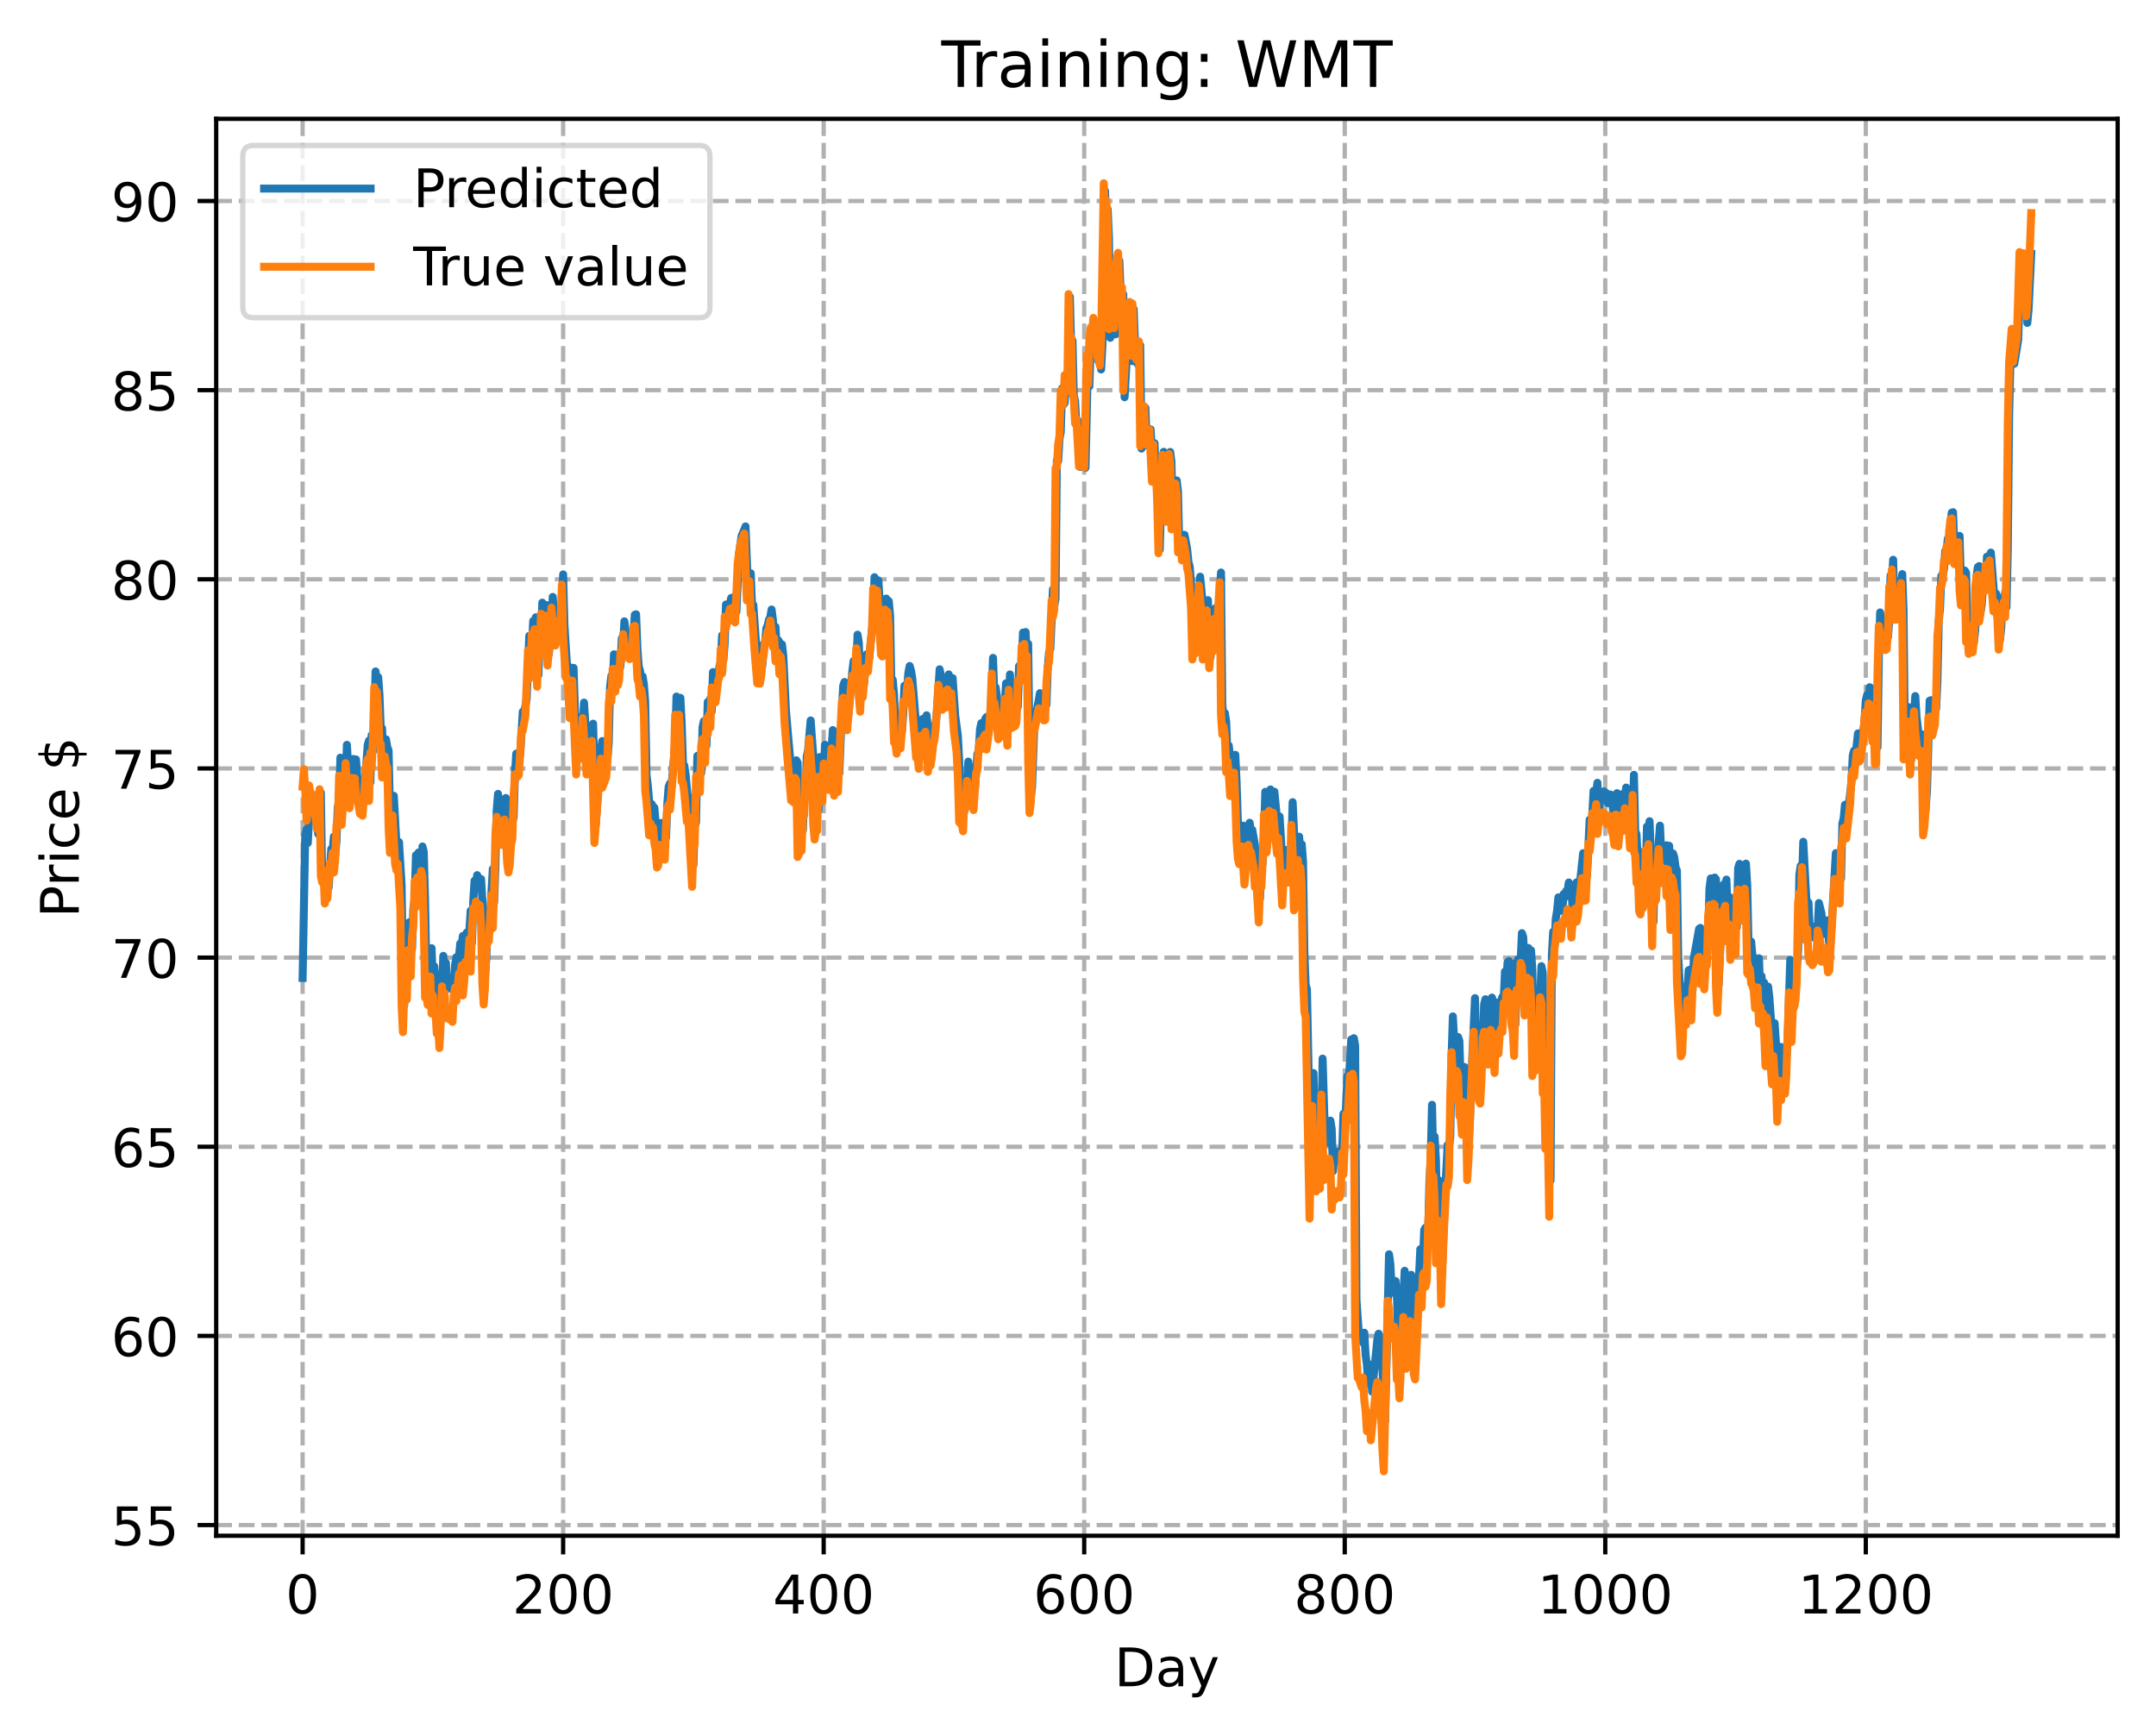 <?xml version="1.0" encoding="utf-8" standalone="no"?>
<!DOCTYPE svg PUBLIC "-//W3C//DTD SVG 1.1//EN"
  "http://www.w3.org/Graphics/SVG/1.1/DTD/svg11.dtd">
<!-- Created with matplotlib (https://matplotlib.org/) -->
<svg height="325.986pt" version="1.1" viewBox="0 0 404.923 325.986" width="404.923pt" xmlns="http://www.w3.org/2000/svg" xmlns:xlink="http://www.w3.org/1999/xlink">
 <defs>
  <style type="text/css">
*{stroke-linecap:butt;stroke-linejoin:round;}
  </style>
 </defs>
 <g id="figure_1">
  <g id="patch_1">
   <path d="M 0 325.986 
L 404.923 325.986 
L 404.923 0 
L 0 0 
z
" style="fill:#ffffff;"/>
  </g>
  <g id="axes_1">
   <g id="patch_2">
    <path d="M 40.603 288.43 
L 397.723 288.43 
L 397.723 22.318 
L 40.603 22.318 
z
" style="fill:#ffffff;"/>
   </g>
   <g id="matplotlib.axis_1">
    <g id="xtick_1">
     <g id="line2d_1">
      <path clip-path="url(#p852a331567)" d="M 56.836 288.43 
L 56.836 22.318 
" style="fill:none;stroke:#b0b0b0;stroke-dasharray:2.96,1.28;stroke-dashoffset:0;stroke-width:0.8;"/>
     </g>
     <g id="line2d_2">
      <defs>
       <path d="M 0 0 
L 0 3.5 
" id="m9d9e6e10a8" style="stroke:#000000;stroke-width:0.8;"/>
      </defs>
      <g>
       <use style="stroke:#000000;stroke-width:0.8;" x="56.836" xlink:href="#m9d9e6e10a8" y="288.43"/>
      </g>
     </g>
     <g id="text_1">
      <!-- 0 -->
      <defs>
       <path d="M 31.781 66.406 
Q 24.172 66.406 20.328 58.906 
Q 16.5 51.422 16.5 36.375 
Q 16.5 21.391 20.328 13.891 
Q 24.172 6.391 31.781 6.391 
Q 39.453 6.391 43.281 13.891 
Q 47.125 21.391 47.125 36.375 
Q 47.125 51.422 43.281 58.906 
Q 39.453 66.406 31.781 66.406 
z
M 31.781 74.219 
Q 44.047 74.219 50.516 64.516 
Q 56.984 54.828 56.984 36.375 
Q 56.984 17.969 50.516 8.266 
Q 44.047 -1.422 31.781 -1.422 
Q 19.531 -1.422 13.062 8.266 
Q 6.594 17.969 6.594 36.375 
Q 6.594 54.828 13.062 64.516 
Q 19.531 74.219 31.781 74.219 
z
" id="DejaVuSans-48"/>
      </defs>
      <g transform="translate(53.655 303.029)scale(0.1 -0.1)">
       <use xlink:href="#DejaVuSans-48"/>
      </g>
     </g>
    </g>
    <g id="xtick_2">
     <g id="line2d_3">
      <path clip-path="url(#p852a331567)" d="M 105.766 288.43 
L 105.766 22.318 
" style="fill:none;stroke:#b0b0b0;stroke-dasharray:2.96,1.28;stroke-dashoffset:0;stroke-width:0.8;"/>
     </g>
     <g id="line2d_4">
      <g>
       <use style="stroke:#000000;stroke-width:0.8;" x="105.766" xlink:href="#m9d9e6e10a8" y="288.43"/>
      </g>
     </g>
     <g id="text_2">
      <!-- 200 -->
      <defs>
       <path d="M 19.188 8.297 
L 53.609 8.297 
L 53.609 0 
L 7.328 0 
L 7.328 8.297 
Q 12.938 14.109 22.625 23.891 
Q 32.328 33.688 34.812 36.531 
Q 39.547 41.844 41.422 45.531 
Q 43.312 49.219 43.312 52.781 
Q 43.312 58.594 39.234 62.25 
Q 35.156 65.922 28.609 65.922 
Q 23.969 65.922 18.812 64.312 
Q 13.672 62.703 7.812 59.422 
L 7.812 69.391 
Q 13.766 71.781 18.938 73 
Q 24.125 74.219 28.422 74.219 
Q 39.75 74.219 46.484 68.547 
Q 53.219 62.891 53.219 53.422 
Q 53.219 48.922 51.531 44.891 
Q 49.859 40.875 45.406 35.406 
Q 44.188 33.984 37.641 27.219 
Q 31.109 20.453 19.188 8.297 
z
" id="DejaVuSans-50"/>
      </defs>
      <g transform="translate(96.223 303.029)scale(0.1 -0.1)">
       <use xlink:href="#DejaVuSans-50"/>
       <use x="63.623" xlink:href="#DejaVuSans-48"/>
       <use x="127.246" xlink:href="#DejaVuSans-48"/>
      </g>
     </g>
    </g>
    <g id="xtick_3">
     <g id="line2d_5">
      <path clip-path="url(#p852a331567)" d="M 154.697 288.43 
L 154.697 22.318 
" style="fill:none;stroke:#b0b0b0;stroke-dasharray:2.96,1.28;stroke-dashoffset:0;stroke-width:0.8;"/>
     </g>
     <g id="line2d_6">
      <g>
       <use style="stroke:#000000;stroke-width:0.8;" x="154.697" xlink:href="#m9d9e6e10a8" y="288.43"/>
      </g>
     </g>
     <g id="text_3">
      <!-- 400 -->
      <defs>
       <path d="M 37.797 64.312 
L 12.891 25.391 
L 37.797 25.391 
z
M 35.203 72.906 
L 47.609 72.906 
L 47.609 25.391 
L 58.016 25.391 
L 58.016 17.188 
L 47.609 17.188 
L 47.609 0 
L 37.797 0 
L 37.797 17.188 
L 4.891 17.188 
L 4.891 26.703 
z
" id="DejaVuSans-52"/>
      </defs>
      <g transform="translate(145.153 303.029)scale(0.1 -0.1)">
       <use xlink:href="#DejaVuSans-52"/>
       <use x="63.623" xlink:href="#DejaVuSans-48"/>
       <use x="127.246" xlink:href="#DejaVuSans-48"/>
      </g>
     </g>
    </g>
    <g id="xtick_4">
     <g id="line2d_7">
      <path clip-path="url(#p852a331567)" d="M 203.628 288.43 
L 203.628 22.318 
" style="fill:none;stroke:#b0b0b0;stroke-dasharray:2.96,1.28;stroke-dashoffset:0;stroke-width:0.8;"/>
     </g>
     <g id="line2d_8">
      <g>
       <use style="stroke:#000000;stroke-width:0.8;" x="203.628" xlink:href="#m9d9e6e10a8" y="288.43"/>
      </g>
     </g>
     <g id="text_4">
      <!-- 600 -->
      <defs>
       <path d="M 33.016 40.375 
Q 26.375 40.375 22.484 35.828 
Q 18.609 31.297 18.609 23.391 
Q 18.609 15.531 22.484 10.953 
Q 26.375 6.391 33.016 6.391 
Q 39.656 6.391 43.531 10.953 
Q 47.406 15.531 47.406 23.391 
Q 47.406 31.297 43.531 35.828 
Q 39.656 40.375 33.016 40.375 
z
M 52.594 71.297 
L 52.594 62.312 
Q 48.875 64.062 45.094 64.984 
Q 41.312 65.922 37.594 65.922 
Q 27.828 65.922 22.672 59.328 
Q 17.531 52.734 16.797 39.406 
Q 19.672 43.656 24.016 45.922 
Q 28.375 48.188 33.594 48.188 
Q 44.578 48.188 50.953 41.516 
Q 57.328 34.859 57.328 23.391 
Q 57.328 12.156 50.688 5.359 
Q 44.047 -1.422 33.016 -1.422 
Q 20.359 -1.422 13.672 8.266 
Q 6.984 17.969 6.984 36.375 
Q 6.984 53.656 15.188 63.938 
Q 23.391 74.219 37.203 74.219 
Q 40.922 74.219 44.703 73.484 
Q 48.484 72.75 52.594 71.297 
z
" id="DejaVuSans-54"/>
      </defs>
      <g transform="translate(194.084 303.029)scale(0.1 -0.1)">
       <use xlink:href="#DejaVuSans-54"/>
       <use x="63.623" xlink:href="#DejaVuSans-48"/>
       <use x="127.246" xlink:href="#DejaVuSans-48"/>
      </g>
     </g>
    </g>
    <g id="xtick_5">
     <g id="line2d_9">
      <path clip-path="url(#p852a331567)" d="M 252.558 288.43 
L 252.558 22.318 
" style="fill:none;stroke:#b0b0b0;stroke-dasharray:2.96,1.28;stroke-dashoffset:0;stroke-width:0.8;"/>
     </g>
     <g id="line2d_10">
      <g>
       <use style="stroke:#000000;stroke-width:0.8;" x="252.558" xlink:href="#m9d9e6e10a8" y="288.43"/>
      </g>
     </g>
     <g id="text_5">
      <!-- 800 -->
      <defs>
       <path d="M 31.781 34.625 
Q 24.75 34.625 20.719 30.859 
Q 16.703 27.094 16.703 20.516 
Q 16.703 13.922 20.719 10.156 
Q 24.75 6.391 31.781 6.391 
Q 38.812 6.391 42.859 10.172 
Q 46.922 13.969 46.922 20.516 
Q 46.922 27.094 42.891 30.859 
Q 38.875 34.625 31.781 34.625 
z
M 21.922 38.812 
Q 15.578 40.375 12.031 44.719 
Q 8.5 49.078 8.5 55.328 
Q 8.5 64.062 14.719 69.141 
Q 20.953 74.219 31.781 74.219 
Q 42.672 74.219 48.875 69.141 
Q 55.078 64.062 55.078 55.328 
Q 55.078 49.078 51.531 44.719 
Q 48 40.375 41.703 38.812 
Q 48.828 37.156 52.797 32.312 
Q 56.781 27.484 56.781 20.516 
Q 56.781 9.906 50.312 4.234 
Q 43.844 -1.422 31.781 -1.422 
Q 19.734 -1.422 13.25 4.234 
Q 6.781 9.906 6.781 20.516 
Q 6.781 27.484 10.781 32.312 
Q 14.797 37.156 21.922 38.812 
z
M 18.312 54.391 
Q 18.312 48.734 21.844 45.562 
Q 25.391 42.391 31.781 42.391 
Q 38.141 42.391 41.719 45.562 
Q 45.312 48.734 45.312 54.391 
Q 45.312 60.062 41.719 63.234 
Q 38.141 66.406 31.781 66.406 
Q 25.391 66.406 21.844 63.234 
Q 18.312 60.062 18.312 54.391 
z
" id="DejaVuSans-56"/>
      </defs>
      <g transform="translate(243.015 303.029)scale(0.1 -0.1)">
       <use xlink:href="#DejaVuSans-56"/>
       <use x="63.623" xlink:href="#DejaVuSans-48"/>
       <use x="127.246" xlink:href="#DejaVuSans-48"/>
      </g>
     </g>
    </g>
    <g id="xtick_6">
     <g id="line2d_11">
      <path clip-path="url(#p852a331567)" d="M 301.489 288.43 
L 301.489 22.318 
" style="fill:none;stroke:#b0b0b0;stroke-dasharray:2.96,1.28;stroke-dashoffset:0;stroke-width:0.8;"/>
     </g>
     <g id="line2d_12">
      <g>
       <use style="stroke:#000000;stroke-width:0.8;" x="301.489" xlink:href="#m9d9e6e10a8" y="288.43"/>
      </g>
     </g>
     <g id="text_6">
      <!-- 1000 -->
      <defs>
       <path d="M 12.406 8.297 
L 28.516 8.297 
L 28.516 63.922 
L 10.984 60.406 
L 10.984 69.391 
L 28.422 72.906 
L 38.281 72.906 
L 38.281 8.297 
L 54.391 8.297 
L 54.391 0 
L 12.406 0 
z
" id="DejaVuSans-49"/>
      </defs>
      <g transform="translate(288.764 303.029)scale(0.1 -0.1)">
       <use xlink:href="#DejaVuSans-49"/>
       <use x="63.623" xlink:href="#DejaVuSans-48"/>
       <use x="127.246" xlink:href="#DejaVuSans-48"/>
       <use x="190.869" xlink:href="#DejaVuSans-48"/>
      </g>
     </g>
    </g>
    <g id="xtick_7">
     <g id="line2d_13">
      <path clip-path="url(#p852a331567)" d="M 350.419 288.43 
L 350.419 22.318 
" style="fill:none;stroke:#b0b0b0;stroke-dasharray:2.96,1.28;stroke-dashoffset:0;stroke-width:0.8;"/>
     </g>
     <g id="line2d_14">
      <g>
       <use style="stroke:#000000;stroke-width:0.8;" x="350.419" xlink:href="#m9d9e6e10a8" y="288.43"/>
      </g>
     </g>
     <g id="text_7">
      <!-- 1200 -->
      <g transform="translate(337.694 303.029)scale(0.1 -0.1)">
       <use xlink:href="#DejaVuSans-49"/>
       <use x="63.623" xlink:href="#DejaVuSans-50"/>
       <use x="127.246" xlink:href="#DejaVuSans-48"/>
       <use x="190.869" xlink:href="#DejaVuSans-48"/>
      </g>
     </g>
    </g>
    <g id="text_8">
     <!-- Day -->
     <defs>
      <path d="M 19.672 64.797 
L 19.672 8.109 
L 31.594 8.109 
Q 46.688 8.109 53.688 14.938 
Q 60.688 21.781 60.688 36.531 
Q 60.688 51.172 53.688 57.984 
Q 46.688 64.797 31.594 64.797 
z
M 9.812 72.906 
L 30.078 72.906 
Q 51.266 72.906 61.172 64.094 
Q 71.094 55.281 71.094 36.531 
Q 71.094 17.672 61.125 8.828 
Q 51.172 0 30.078 0 
L 9.812 0 
z
" id="DejaVuSans-68"/>
      <path d="M 34.281 27.484 
Q 23.391 27.484 19.188 25 
Q 14.984 22.516 14.984 16.5 
Q 14.984 11.719 18.141 8.906 
Q 21.297 6.109 26.703 6.109 
Q 34.188 6.109 38.703 11.406 
Q 43.219 16.703 43.219 25.484 
L 43.219 27.484 
z
M 52.203 31.203 
L 52.203 0 
L 43.219 0 
L 43.219 8.297 
Q 40.141 3.328 35.547 0.953 
Q 30.953 -1.422 24.312 -1.422 
Q 15.922 -1.422 10.953 3.297 
Q 6 8.016 6 15.922 
Q 6 25.141 12.172 29.828 
Q 18.359 34.516 30.609 34.516 
L 43.219 34.516 
L 43.219 35.406 
Q 43.219 41.609 39.141 45 
Q 35.062 48.391 27.688 48.391 
Q 23 48.391 18.547 47.266 
Q 14.109 46.141 10.016 43.891 
L 10.016 52.203 
Q 14.938 54.109 19.578 55.047 
Q 24.219 56 28.609 56 
Q 40.484 56 46.344 49.844 
Q 52.203 43.703 52.203 31.203 
z
" id="DejaVuSans-97"/>
      <path d="M 32.172 -5.078 
Q 28.375 -14.844 24.75 -17.812 
Q 21.141 -20.797 15.094 -20.797 
L 7.906 -20.797 
L 7.906 -13.281 
L 13.188 -13.281 
Q 16.891 -13.281 18.938 -11.516 
Q 21 -9.766 23.484 -3.219 
L 25.094 0.875 
L 2.984 54.688 
L 12.5 54.688 
L 29.594 11.922 
L 46.688 54.688 
L 56.203 54.688 
z
" id="DejaVuSans-121"/>
     </defs>
     <g transform="translate(209.29 316.707)scale(0.1 -0.1)">
      <use xlink:href="#DejaVuSans-68"/>
      <use x="77.002" xlink:href="#DejaVuSans-97"/>
      <use x="138.281" xlink:href="#DejaVuSans-121"/>
     </g>
    </g>
   </g>
   <g id="matplotlib.axis_2">
    <g id="ytick_1">
     <g id="line2d_15">
      <path clip-path="url(#p852a331567)" d="M 40.603 286.423 
L 397.723 286.423 
" style="fill:none;stroke:#b0b0b0;stroke-dasharray:2.96,1.28;stroke-dashoffset:0;stroke-width:0.8;"/>
     </g>
     <g id="line2d_16">
      <defs>
       <path d="M 0 0 
L -3.5 0 
" id="m86e05da799" style="stroke:#000000;stroke-width:0.8;"/>
      </defs>
      <g>
       <use style="stroke:#000000;stroke-width:0.8;" x="40.603" xlink:href="#m86e05da799" y="286.423"/>
      </g>
     </g>
     <g id="text_9">
      <!-- 55 -->
      <defs>
       <path d="M 10.797 72.906 
L 49.516 72.906 
L 49.516 64.594 
L 19.828 64.594 
L 19.828 46.734 
Q 21.969 47.469 24.109 47.828 
Q 26.266 48.188 28.422 48.188 
Q 40.625 48.188 47.75 41.5 
Q 54.891 34.812 54.891 23.391 
Q 54.891 11.625 47.562 5.094 
Q 40.234 -1.422 26.906 -1.422 
Q 22.312 -1.422 17.547 -0.641 
Q 12.797 0.141 7.719 1.703 
L 7.719 11.625 
Q 12.109 9.234 16.797 8.062 
Q 21.484 6.891 26.703 6.891 
Q 35.156 6.891 40.078 11.328 
Q 45.016 15.766 45.016 23.391 
Q 45.016 31 40.078 35.438 
Q 35.156 39.891 26.703 39.891 
Q 22.75 39.891 18.812 39.016 
Q 14.891 38.141 10.797 36.281 
z
" id="DejaVuSans-53"/>
      </defs>
      <g transform="translate(20.878 290.222)scale(0.1 -0.1)">
       <use xlink:href="#DejaVuSans-53"/>
       <use x="63.623" xlink:href="#DejaVuSans-53"/>
      </g>
     </g>
    </g>
    <g id="ytick_2">
     <g id="line2d_17">
      <path clip-path="url(#p852a331567)" d="M 40.603 250.899 
L 397.723 250.899 
" style="fill:none;stroke:#b0b0b0;stroke-dasharray:2.96,1.28;stroke-dashoffset:0;stroke-width:0.8;"/>
     </g>
     <g id="line2d_18">
      <g>
       <use style="stroke:#000000;stroke-width:0.8;" x="40.603" xlink:href="#m86e05da799" y="250.899"/>
      </g>
     </g>
     <g id="text_10">
      <!-- 60 -->
      <g transform="translate(20.878 254.698)scale(0.1 -0.1)">
       <use xlink:href="#DejaVuSans-54"/>
       <use x="63.623" xlink:href="#DejaVuSans-48"/>
      </g>
     </g>
    </g>
    <g id="ytick_3">
     <g id="line2d_19">
      <path clip-path="url(#p852a331567)" d="M 40.603 215.375 
L 397.723 215.375 
" style="fill:none;stroke:#b0b0b0;stroke-dasharray:2.96,1.28;stroke-dashoffset:0;stroke-width:0.8;"/>
     </g>
     <g id="line2d_20">
      <g>
       <use style="stroke:#000000;stroke-width:0.8;" x="40.603" xlink:href="#m86e05da799" y="215.375"/>
      </g>
     </g>
     <g id="text_11">
      <!-- 65 -->
      <g transform="translate(20.878 219.174)scale(0.1 -0.1)">
       <use xlink:href="#DejaVuSans-54"/>
       <use x="63.623" xlink:href="#DejaVuSans-53"/>
      </g>
     </g>
    </g>
    <g id="ytick_4">
     <g id="line2d_21">
      <path clip-path="url(#p852a331567)" d="M 40.603 179.85 
L 397.723 179.85 
" style="fill:none;stroke:#b0b0b0;stroke-dasharray:2.96,1.28;stroke-dashoffset:0;stroke-width:0.8;"/>
     </g>
     <g id="line2d_22">
      <g>
       <use style="stroke:#000000;stroke-width:0.8;" x="40.603" xlink:href="#m86e05da799" y="179.85"/>
      </g>
     </g>
     <g id="text_12">
      <!-- 70 -->
      <defs>
       <path d="M 8.203 72.906 
L 55.078 72.906 
L 55.078 68.703 
L 28.609 0 
L 18.312 0 
L 43.219 64.594 
L 8.203 64.594 
z
" id="DejaVuSans-55"/>
      </defs>
      <g transform="translate(20.878 183.65)scale(0.1 -0.1)">
       <use xlink:href="#DejaVuSans-55"/>
       <use x="63.623" xlink:href="#DejaVuSans-48"/>
      </g>
     </g>
    </g>
    <g id="ytick_5">
     <g id="line2d_23">
      <path clip-path="url(#p852a331567)" d="M 40.603 144.326 
L 397.723 144.326 
" style="fill:none;stroke:#b0b0b0;stroke-dasharray:2.96,1.28;stroke-dashoffset:0;stroke-width:0.8;"/>
     </g>
     <g id="line2d_24">
      <g>
       <use style="stroke:#000000;stroke-width:0.8;" x="40.603" xlink:href="#m86e05da799" y="144.326"/>
      </g>
     </g>
     <g id="text_13">
      <!-- 75 -->
      <g transform="translate(20.878 148.125)scale(0.1 -0.1)">
       <use xlink:href="#DejaVuSans-55"/>
       <use x="63.623" xlink:href="#DejaVuSans-53"/>
      </g>
     </g>
    </g>
    <g id="ytick_6">
     <g id="line2d_25">
      <path clip-path="url(#p852a331567)" d="M 40.603 108.802 
L 397.723 108.802 
" style="fill:none;stroke:#b0b0b0;stroke-dasharray:2.96,1.28;stroke-dashoffset:0;stroke-width:0.8;"/>
     </g>
     <g id="line2d_26">
      <g>
       <use style="stroke:#000000;stroke-width:0.8;" x="40.603" xlink:href="#m86e05da799" y="108.802"/>
      </g>
     </g>
     <g id="text_14">
      <!-- 80 -->
      <g transform="translate(20.878 112.601)scale(0.1 -0.1)">
       <use xlink:href="#DejaVuSans-56"/>
       <use x="63.623" xlink:href="#DejaVuSans-48"/>
      </g>
     </g>
    </g>
    <g id="ytick_7">
     <g id="line2d_27">
      <path clip-path="url(#p852a331567)" d="M 40.603 73.278 
L 397.723 73.278 
" style="fill:none;stroke:#b0b0b0;stroke-dasharray:2.96,1.28;stroke-dashoffset:0;stroke-width:0.8;"/>
     </g>
     <g id="line2d_28">
      <g>
       <use style="stroke:#000000;stroke-width:0.8;" x="40.603" xlink:href="#m86e05da799" y="73.278"/>
      </g>
     </g>
     <g id="text_15">
      <!-- 85 -->
      <g transform="translate(20.878 77.077)scale(0.1 -0.1)">
       <use xlink:href="#DejaVuSans-56"/>
       <use x="63.623" xlink:href="#DejaVuSans-53"/>
      </g>
     </g>
    </g>
    <g id="ytick_8">
     <g id="line2d_29">
      <path clip-path="url(#p852a331567)" d="M 40.603 37.753 
L 397.723 37.753 
" style="fill:none;stroke:#b0b0b0;stroke-dasharray:2.96,1.28;stroke-dashoffset:0;stroke-width:0.8;"/>
     </g>
     <g id="line2d_30">
      <g>
       <use style="stroke:#000000;stroke-width:0.8;" x="40.603" xlink:href="#m86e05da799" y="37.753"/>
      </g>
     </g>
     <g id="text_16">
      <!-- 90 -->
      <defs>
       <path d="M 10.984 1.516 
L 10.984 10.5 
Q 14.703 8.734 18.5 7.812 
Q 22.312 6.891 25.984 6.891 
Q 35.75 6.891 40.891 13.453 
Q 46.047 20.016 46.781 33.406 
Q 43.953 29.203 39.594 26.953 
Q 35.25 24.703 29.984 24.703 
Q 19.047 24.703 12.672 31.312 
Q 6.297 37.938 6.297 49.422 
Q 6.297 60.641 12.938 67.422 
Q 19.578 74.219 30.609 74.219 
Q 43.266 74.219 49.922 64.516 
Q 56.594 54.828 56.594 36.375 
Q 56.594 19.141 48.406 8.859 
Q 40.234 -1.422 26.422 -1.422 
Q 22.703 -1.422 18.891 -0.688 
Q 15.094 0.047 10.984 1.516 
z
M 30.609 32.422 
Q 37.25 32.422 41.125 36.953 
Q 45.016 41.5 45.016 49.422 
Q 45.016 57.281 41.125 61.844 
Q 37.25 66.406 30.609 66.406 
Q 23.969 66.406 20.094 61.844 
Q 16.219 57.281 16.219 49.422 
Q 16.219 41.5 20.094 36.953 
Q 23.969 32.422 30.609 32.422 
z
" id="DejaVuSans-57"/>
      </defs>
      <g transform="translate(20.878 41.553)scale(0.1 -0.1)">
       <use xlink:href="#DejaVuSans-57"/>
       <use x="63.623" xlink:href="#DejaVuSans-48"/>
      </g>
     </g>
    </g>
    <g id="text_17">
     <!-- Price $ -->
     <defs>
      <path d="M 19.672 64.797 
L 19.672 37.406 
L 32.078 37.406 
Q 38.969 37.406 42.719 40.969 
Q 46.484 44.531 46.484 51.125 
Q 46.484 57.672 42.719 61.234 
Q 38.969 64.797 32.078 64.797 
z
M 9.812 72.906 
L 32.078 72.906 
Q 44.344 72.906 50.609 67.359 
Q 56.891 61.812 56.891 51.125 
Q 56.891 40.328 50.609 34.812 
Q 44.344 29.297 32.078 29.297 
L 19.672 29.297 
L 19.672 0 
L 9.812 0 
z
" id="DejaVuSans-80"/>
      <path d="M 41.109 46.297 
Q 39.594 47.172 37.812 47.578 
Q 36.031 48 33.891 48 
Q 26.266 48 22.188 43.047 
Q 18.109 38.094 18.109 28.812 
L 18.109 0 
L 9.078 0 
L 9.078 54.688 
L 18.109 54.688 
L 18.109 46.188 
Q 20.953 51.172 25.484 53.578 
Q 30.031 56 36.531 56 
Q 37.453 56 38.578 55.875 
Q 39.703 55.766 41.062 55.516 
z
" id="DejaVuSans-114"/>
      <path d="M 9.422 54.688 
L 18.406 54.688 
L 18.406 0 
L 9.422 0 
z
M 9.422 75.984 
L 18.406 75.984 
L 18.406 64.594 
L 9.422 64.594 
z
" id="DejaVuSans-105"/>
      <path d="M 48.781 52.594 
L 48.781 44.188 
Q 44.969 46.297 41.141 47.344 
Q 37.312 48.391 33.406 48.391 
Q 24.656 48.391 19.812 42.844 
Q 14.984 37.312 14.984 27.297 
Q 14.984 17.281 19.812 11.734 
Q 24.656 6.203 33.406 6.203 
Q 37.312 6.203 41.141 7.25 
Q 44.969 8.297 48.781 10.406 
L 48.781 2.094 
Q 45.016 0.344 40.984 -0.531 
Q 36.969 -1.422 32.422 -1.422 
Q 20.062 -1.422 12.781 6.344 
Q 5.516 14.109 5.516 27.297 
Q 5.516 40.672 12.859 48.328 
Q 20.219 56 33.016 56 
Q 37.156 56 41.109 55.141 
Q 45.062 54.297 48.781 52.594 
z
" id="DejaVuSans-99"/>
      <path d="M 56.203 29.594 
L 56.203 25.203 
L 14.891 25.203 
Q 15.484 15.922 20.484 11.062 
Q 25.484 6.203 34.422 6.203 
Q 39.594 6.203 44.453 7.469 
Q 49.312 8.734 54.109 11.281 
L 54.109 2.781 
Q 49.266 0.734 44.188 -0.344 
Q 39.109 -1.422 33.891 -1.422 
Q 20.797 -1.422 13.156 6.188 
Q 5.516 13.812 5.516 26.812 
Q 5.516 40.234 12.766 48.109 
Q 20.016 56 32.328 56 
Q 43.359 56 49.781 48.891 
Q 56.203 41.797 56.203 29.594 
z
M 47.219 32.234 
Q 47.125 39.594 43.094 43.984 
Q 39.062 48.391 32.422 48.391 
Q 24.906 48.391 20.391 44.141 
Q 15.875 39.891 15.188 32.172 
z
" id="DejaVuSans-101"/>
      <path id="DejaVuSans-32"/>
      <path d="M 33.797 -14.703 
L 28.906 -14.703 
L 28.859 0 
Q 23.734 0.094 18.609 1.188 
Q 13.484 2.297 8.297 4.5 
L 8.297 13.281 
Q 13.281 10.156 18.375 8.562 
Q 23.484 6.984 28.906 6.938 
L 28.906 29.203 
Q 18.109 30.953 13.203 35.156 
Q 8.297 39.359 8.297 46.688 
Q 8.297 54.641 13.625 59.219 
Q 18.953 63.812 28.906 64.5 
L 28.906 75.984 
L 33.797 75.984 
L 33.797 64.656 
Q 38.328 64.453 42.578 63.688 
Q 46.828 62.938 50.875 61.625 
L 50.875 53.078 
Q 46.828 55.125 42.547 56.25 
Q 38.281 57.375 33.797 57.562 
L 33.797 36.719 
Q 44.875 35.016 50.094 30.609 
Q 55.328 26.219 55.328 18.609 
Q 55.328 10.359 49.781 5.594 
Q 44.234 0.828 33.797 0.094 
z
M 28.906 37.594 
L 28.906 57.625 
Q 23.25 56.984 20.266 54.391 
Q 17.281 51.812 17.281 47.516 
Q 17.281 43.312 20.031 40.969 
Q 22.797 38.625 28.906 37.594 
z
M 33.797 28.219 
L 33.797 7.078 
Q 39.984 7.906 43.141 10.594 
Q 46.297 13.281 46.297 17.672 
Q 46.297 21.969 43.281 24.5 
Q 40.281 27.047 33.797 28.219 
z
" id="DejaVuSans-36"/>
     </defs>
     <g transform="translate(14.798 172.342)rotate(-90)scale(0.1 -0.1)">
      <use xlink:href="#DejaVuSans-80"/>
      <use x="58.553" xlink:href="#DejaVuSans-114"/>
      <use x="99.666" xlink:href="#DejaVuSans-105"/>
      <use x="127.449" xlink:href="#DejaVuSans-99"/>
      <use x="182.43" xlink:href="#DejaVuSans-101"/>
      <use x="243.953" xlink:href="#DejaVuSans-32"/>
      <use x="275.74" xlink:href="#DejaVuSans-36"/>
     </g>
    </g>
   </g>
   <g id="line2d_31">
    <path clip-path="url(#p852a331567)" d="M 56.836 183.668 
L 57.325 156.793 
L 57.57 155.761 
L 57.814 158.31 
L 58.304 148.826 
L 58.793 152.315 
L 59.038 150.137 
L 59.282 153.535 
L 59.527 154.771 
L 59.772 156.644 
L 60.261 148.868 
L 60.506 164.664 
L 60.75 165.359 
L 60.995 162.702 
L 61.24 168.436 
L 61.484 165.56 
L 61.729 166.663 
L 62.218 159.449 
L 62.463 159.841 
L 62.708 157.111 
L 62.952 160.59 
L 63.197 157.962 
L 63.441 151.489 
L 63.686 151.189 
L 63.931 142.304 
L 64.175 149.335 
L 64.42 151.439 
L 64.665 147.517 
L 64.909 147.416 
L 65.154 139.89 
L 65.643 148.004 
L 65.888 148.198 
L 66.377 142.543 
L 66.622 144.705 
L 66.867 142.635 
L 67.111 146.062 
L 67.356 146.524 
L 67.845 149.159 
L 68.09 147.388 
L 68.335 149.494 
L 69.069 139.882 
L 69.313 139.079 
L 69.558 146.95 
L 69.802 138.057 
L 70.047 141.109 
L 70.292 135.431 
L 70.536 126.104 
L 70.781 127.961 
L 71.026 127.162 
L 71.27 130.502 
L 71.515 137.115 
L 71.76 136.774 
L 72.004 142.964 
L 72.249 142.418 
L 72.494 138.856 
L 72.738 140.301 
L 72.983 140.945 
L 73.228 152.024 
L 73.472 156.631 
L 73.717 153.846 
L 73.962 149.471 
L 74.451 158.443 
L 74.696 159.461 
L 74.94 158.154 
L 75.429 166.222 
L 75.674 184.21 
L 75.919 188.812 
L 76.163 181.669 
L 76.408 181.751 
L 76.653 182.422 
L 76.897 173.206 
L 77.387 178.175 
L 77.631 170.721 
L 77.876 168.89 
L 78.121 160.613 
L 78.365 165.555 
L 78.61 160.111 
L 78.855 163.45 
L 79.099 163.854 
L 79.344 158.977 
L 79.589 159.983 
L 79.833 168.962 
L 80.078 182.534 
L 80.323 181.605 
L 80.567 183.515 
L 81.056 178.079 
L 81.301 184.97 
L 81.546 181.471 
L 81.79 183.923 
L 82.035 184.409 
L 82.28 188.45 
L 82.524 186.958 
L 82.769 191.009 
L 83.014 186.57 
L 83.258 179.518 
L 83.503 182.68 
L 83.748 180.839 
L 83.992 185.495 
L 84.237 184.123 
L 84.482 184.238 
L 84.726 185.738 
L 84.971 183.815 
L 85.216 186.124 
L 85.46 181.348 
L 85.705 179.772 
L 85.95 182.331 
L 86.439 177.188 
L 86.684 177.851 
L 86.928 175.78 
L 87.173 181.415 
L 87.417 178.902 
L 87.662 175.154 
L 87.907 176.194 
L 88.151 174.819 
L 88.396 171.046 
L 88.641 177.077 
L 88.885 169.125 
L 89.13 165.407 
L 89.375 166.082 
L 89.619 164.36 
L 89.864 164.952 
L 90.353 165.092 
L 90.598 169.09 
L 90.843 179.681 
L 91.087 183.391 
L 91.332 180.172 
L 91.577 172.927 
L 91.821 171.922 
L 92.066 171.713 
L 92.555 163.2 
L 92.8 169.49 
L 93.044 162.71 
L 93.289 152.138 
L 93.534 149.107 
L 93.778 151.634 
L 94.023 152.075 
L 94.268 154.119 
L 94.512 154.455 
L 94.757 150.128 
L 95.002 149.871 
L 95.246 152.939 
L 95.491 157.994 
L 95.736 159.665 
L 95.98 158.217 
L 96.225 154.427 
L 96.47 153.453 
L 96.714 145.416 
L 96.959 141.541 
L 97.204 142.207 
L 97.448 142.163 
L 97.693 141.855 
L 98.182 133.663 
L 98.427 133.949 
L 98.916 131.279 
L 99.405 119.413 
L 99.65 124.867 
L 99.895 121.955 
L 100.139 116.625 
L 100.384 117.398 
L 100.629 115.931 
L 100.873 117.191 
L 101.118 126.797 
L 101.363 118.765 
L 101.607 121.047 
L 101.852 113.185 
L 102.097 120.79 
L 102.586 113.629 
L 103.075 122.895 
L 103.565 117.613 
L 103.809 112.104 
L 104.054 115.083 
L 104.299 115.083 
L 104.543 119.129 
L 104.788 118.078 
L 105.032 114.618 
L 105.277 117.39 
L 105.522 115.388 
L 105.766 107.881 
L 106.011 117.447 
L 106.5 125.093 
L 106.745 125.123 
L 106.99 127.598 
L 107.234 132.416 
L 107.479 125.433 
L 107.724 125.432 
L 107.968 133.047 
L 108.458 142.599 
L 108.702 136.496 
L 108.947 134.747 
L 109.192 139.571 
L 109.436 136.809 
L 109.681 131.956 
L 110.17 139.512 
L 110.415 142.363 
L 110.66 141.142 
L 110.904 142.005 
L 111.149 141.412 
L 111.393 135.917 
L 111.883 154.944 
L 112.861 140.838 
L 113.106 139.18 
L 113.351 144.626 
L 114.085 142.672 
L 114.329 139.49 
L 114.574 129.028 
L 114.819 126.94 
L 115.063 128.872 
L 115.308 122.887 
L 115.553 122.934 
L 115.797 127.166 
L 116.042 124.772 
L 116.287 126.039 
L 116.531 125.046 
L 116.776 119.887 
L 117.02 121.437 
L 117.265 116.696 
L 117.754 120.603 
L 118.244 120.735 
L 118.488 121.465 
L 118.733 121.126 
L 118.978 119.189 
L 119.222 115.459 
L 119.467 115.372 
L 119.712 121.724 
L 119.956 125.138 
L 120.201 125.977 
L 120.446 128.369 
L 120.69 127.036 
L 120.935 128.565 
L 121.18 131.785 
L 121.424 145.579 
L 121.669 147.498 
L 122.158 153.356 
L 122.403 151.022 
L 122.648 151.62 
L 122.892 151.683 
L 123.137 154.535 
L 123.381 155.61 
L 123.626 158.911 
L 123.871 158.482 
L 124.115 154.562 
L 124.36 156.729 
L 124.605 155.05 
L 124.849 156.771 
L 125.094 157.307 
L 125.339 150.836 
L 125.583 147.743 
L 125.828 147.15 
L 126.073 148.198 
L 126.807 139.634 
L 127.051 130.822 
L 127.296 132.458 
L 127.541 135.213 
L 127.785 131.064 
L 128.03 135.908 
L 128.275 143.658 
L 128.519 143.77 
L 128.764 145.491 
L 129.253 150.742 
L 129.498 149.712 
L 130.232 162.466 
L 130.476 155.158 
L 130.721 154.475 
L 130.966 141.967 
L 131.21 141.865 
L 131.455 142.887 
L 131.7 145.184 
L 131.944 136.573 
L 132.189 135.443 
L 132.434 136.062 
L 132.678 140.049 
L 132.923 131.848 
L 133.168 134.871 
L 133.412 131.209 
L 133.657 133.664 
L 133.902 126.229 
L 134.146 126.913 
L 134.636 129.14 
L 135.125 125.108 
L 135.369 124.476 
L 135.614 119.343 
L 135.859 124.006 
L 136.103 120.818 
L 136.348 113.532 
L 136.593 115.748 
L 137.327 112.307 
L 137.571 112.329 
L 137.816 112.131 
L 138.061 114.628 
L 138.305 114.9 
L 138.795 104.007 
L 139.284 100.637 
L 139.773 99.514 
L 140.018 98.866 
L 140.507 111.284 
L 140.752 107.727 
L 140.996 107.664 
L 141.241 113.742 
L 141.486 113.611 
L 141.975 120.576 
L 142.464 126.226 
L 142.709 121.263 
L 142.954 126.168 
L 143.198 124.765 
L 143.443 121.633 
L 143.688 120.647 
L 143.932 117.982 
L 144.177 117.478 
L 144.422 116.367 
L 144.666 115.956 
L 144.911 114.472 
L 145.156 116.327 
L 145.4 119.433 
L 145.645 117.72 
L 145.89 122.086 
L 146.134 120.216 
L 146.379 120.591 
L 146.624 124.404 
L 146.868 121.033 
L 147.113 123.142 
L 147.602 133.325 
L 148.091 139.062 
L 148.825 147.081 
L 149.07 143.403 
L 149.315 147.449 
L 149.559 142.791 
L 149.804 143.255 
L 150.049 157.486 
L 150.293 156.771 
L 150.538 155.657 
L 150.783 155.94 
L 151.027 149.353 
L 151.272 149.283 
L 151.517 142.025 
L 151.761 140.986 
L 152.251 135.308 
L 152.74 141.965 
L 152.984 151.202 
L 153.229 153.902 
L 153.474 152.224 
L 153.718 152.174 
L 153.963 142.178 
L 154.208 143.784 
L 154.452 142.849 
L 154.697 146.943 
L 154.942 139.882 
L 155.186 142.26 
L 155.431 141.681 
L 155.676 143.792 
L 155.92 144.798 
L 156.41 137.119 
L 156.899 146.012 
L 157.144 143.127 
L 157.388 142.483 
L 157.633 145.237 
L 158.122 133.349 
L 158.367 128.765 
L 158.612 128.087 
L 158.856 132.725 
L 159.345 134.244 
L 160.079 126.049 
L 160.324 124.134 
L 160.569 125.267 
L 160.813 125.28 
L 161.058 119.2 
L 161.303 120.766 
L 161.547 128.437 
L 161.792 131.115 
L 162.037 124.891 
L 162.281 128.399 
L 162.771 122.886 
L 163.26 123.613 
L 163.749 118.418 
L 163.994 116.294 
L 164.239 108.406 
L 164.483 109.159 
L 164.728 108.93 
L 164.972 109.027 
L 165.706 120.841 
L 165.951 121.099 
L 166.44 112.414 
L 166.685 112.8 
L 166.93 112.904 
L 167.174 115.717 
L 167.419 129.016 
L 167.664 127.667 
L 167.908 130.404 
L 168.153 136.76 
L 168.398 136.84 
L 168.642 138.663 
L 168.887 137.019 
L 169.132 137.107 
L 169.376 137.493 
L 169.621 134.313 
L 169.866 128.784 
L 170.11 128.926 
L 170.355 129.3 
L 170.6 126.372 
L 170.844 125.083 
L 171.089 125.912 
L 171.333 127.366 
L 172.312 139.313 
L 172.557 138.788 
L 172.801 141.203 
L 173.046 136.181 
L 173.291 135.034 
L 173.535 136.386 
L 173.78 135.583 
L 174.025 134.338 
L 174.269 136.775 
L 174.514 141.755 
L 174.759 138.651 
L 175.003 140.58 
L 175.248 139.056 
L 175.493 136.68 
L 175.737 135.792 
L 175.982 133.554 
L 176.471 125.701 
L 176.716 126.848 
L 177.205 130.484 
L 177.45 128.408 
L 177.694 128.282 
L 177.939 130.047 
L 178.184 126.66 
L 178.428 128.915 
L 178.673 129.827 
L 178.918 127.357 
L 179.407 134.496 
L 179.896 138.115 
L 180.141 142.773 
L 180.386 151.04 
L 180.63 151.163 
L 180.875 151.036 
L 181.12 152.349 
L 181.364 146.273 
L 181.609 148.124 
L 181.854 143.037 
L 182.098 145.233 
L 182.588 147.517 
L 182.832 144.955 
L 183.077 148.463 
L 183.566 141.584 
L 183.811 141.048 
L 184.055 136.981 
L 184.3 135.814 
L 184.545 136.133 
L 184.789 137.374 
L 185.034 135.028 
L 185.279 134.68 
L 185.523 137.515 
L 186.013 133.961 
L 186.257 130.123 
L 186.502 123.56 
L 186.747 130.572 
L 186.991 129.085 
L 187.236 130.746 
L 187.725 135.844 
L 187.97 135.495 
L 188.215 131.912 
L 188.459 132.502 
L 188.704 132.655 
L 188.948 128.331 
L 189.438 137.06 
L 189.682 126.669 
L 189.927 133.528 
L 190.172 130.86 
L 190.416 133.711 
L 190.661 130.967 
L 190.906 133.48 
L 191.15 132.716 
L 191.395 125.081 
L 191.64 124.966 
L 191.884 125.346 
L 192.129 118.808 
L 192.374 121.629 
L 192.618 118.707 
L 192.863 123.881 
L 193.108 120.918 
L 193.352 140.521 
L 193.597 149.822 
L 193.842 147.692 
L 194.331 134.105 
L 194.575 134.11 
L 195.065 131.625 
L 195.309 130.186 
L 195.554 131.887 
L 196.043 131.135 
L 196.288 132.5 
L 196.533 132.361 
L 196.777 125.504 
L 197.022 122.551 
L 197.267 121.85 
L 197.756 110.678 
L 198.001 113.795 
L 198.245 112.471 
L 198.49 86.446 
L 198.735 86.601 
L 198.979 82.505 
L 199.224 81.14 
L 199.469 72.939 
L 199.713 76.022 
L 199.958 75.673 
L 200.203 70.46 
L 200.447 73.733 
L 200.692 73.522 
L 200.936 55.743 
L 201.181 65.202 
L 201.426 63.957 
L 201.67 74.248 
L 201.915 75.352 
L 202.16 79.833 
L 202.404 78.975 
L 202.894 87.695 
L 203.138 81.65 
L 203.383 81.838 
L 203.628 80.92 
L 203.872 87.852 
L 204.362 66.876 
L 204.606 72.548 
L 204.851 63.959 
L 205.096 62.127 
L 205.34 63.82 
L 205.585 60.451 
L 205.83 62.401 
L 206.074 61.358 
L 206.319 67.861 
L 206.563 67.675 
L 206.808 69.388 
L 207.053 64.73 
L 207.542 35.855 
L 207.787 43.974 
L 208.031 39.312 
L 208.276 44.525 
L 208.521 63.444 
L 208.765 57.859 
L 209.01 62.063 
L 209.255 62.566 
L 209.499 62.798 
L 209.744 51.138 
L 210.233 48.986 
L 210.723 61.727 
L 210.967 55.269 
L 211.212 74.603 
L 211.701 65.802 
L 212.191 58.107 
L 212.435 57.814 
L 212.68 67.823 
L 212.924 58.053 
L 213.169 64.75 
L 213.414 67.876 
L 213.658 68.344 
L 213.903 67.195 
L 214.148 64.849 
L 214.392 84.253 
L 214.637 78.555 
L 214.882 76.434 
L 215.126 76.587 
L 215.371 83.626 
L 215.86 80.901 
L 216.105 80.638 
L 216.594 90.238 
L 216.839 83.237 
L 217.084 90.084 
L 217.328 87.995 
L 217.573 93.607 
L 217.818 103.241 
L 218.062 94.601 
L 218.307 94.606 
L 218.551 84.861 
L 218.796 89.622 
L 219.041 90.238 
L 219.285 97.365 
L 219.53 85.257 
L 219.775 84.886 
L 220.019 86.744 
L 220.264 98.964 
L 220.509 94.791 
L 220.753 98.579 
L 220.998 90.228 
L 221.243 92.252 
L 221.487 103.081 
L 221.732 102.784 
L 221.977 100.856 
L 222.221 104.278 
L 222.466 100.45 
L 222.955 103.056 
L 223.2 105.537 
L 223.445 106.436 
L 223.934 112.762 
L 224.179 122.243 
L 224.423 120.285 
L 224.668 120.991 
L 224.912 118.061 
L 225.402 108.312 
L 225.891 113.472 
L 226.136 121.99 
L 226.38 120.678 
L 226.87 112.721 
L 227.114 120.127 
L 227.359 123.398 
L 227.848 117.218 
L 228.093 120.214 
L 228.338 114.185 
L 228.582 119.92 
L 229.316 107.524 
L 229.561 132.089 
L 229.806 135.574 
L 230.05 133.918 
L 230.295 135.583 
L 230.539 142.224 
L 230.784 140.032 
L 231.029 142.383 
L 231.273 146.293 
L 231.518 142.976 
L 231.763 144.333 
L 232.007 141.763 
L 232.252 146.953 
L 232.497 154.567 
L 232.741 157.606 
L 232.986 158.432 
L 233.231 155.124 
L 233.475 155.059 
L 233.965 161.967 
L 234.454 156.248 
L 234.699 154.523 
L 234.943 156.211 
L 235.188 155.844 
L 235.677 158.647 
L 235.922 162.294 
L 236.167 160.407 
L 236.656 168.69 
L 236.9 161.949 
L 237.145 162.169 
L 237.39 157.452 
L 237.634 148.713 
L 237.879 153.953 
L 238.124 155.986 
L 238.368 153.578 
L 238.613 148.268 
L 239.102 149.925 
L 239.347 148.688 
L 239.836 153.792 
L 240.081 156.288 
L 240.326 153.342 
L 241.06 165.638 
L 241.304 160.538 
L 241.549 159.644 
L 241.794 160.113 
L 242.038 161.38 
L 242.283 159.928 
L 242.527 159.471 
L 242.772 150.66 
L 243.017 155.814 
L 243.261 166.67 
L 243.506 164.904 
L 243.995 157.133 
L 244.24 160.499 
L 244.485 158.566 
L 244.729 161.828 
L 244.974 178.775 
L 245.219 184.971 
L 245.463 185.815 
L 246.197 222.847 
L 246.687 201.536 
L 246.931 209.559 
L 247.176 210.844 
L 247.421 217.068 
L 247.91 209.574 
L 248.155 216.287 
L 248.399 198.82 
L 248.888 214.747 
L 249.133 210.905 
L 249.378 213.458 
L 249.622 213.12 
L 249.867 210.47 
L 250.112 212.063 
L 250.356 219.952 
L 250.601 217.184 
L 250.846 218.025 
L 251.335 216.27 
L 251.58 216.664 
L 251.824 217.457 
L 252.069 216.589 
L 252.314 209.181 
L 252.558 213.269 
L 253.048 202.125 
L 253.292 203.534 
L 253.782 195.232 
L 254.026 196.655 
L 254.271 194.986 
L 254.515 196.422 
L 254.76 244.062 
L 255.249 251.094 
L 255.494 251.09 
L 255.983 252.166 
L 256.228 250.297 
L 256.473 254.436 
L 256.717 256.239 
L 256.962 259.903 
L 257.207 258.63 
L 257.451 256.313 
L 257.696 261.365 
L 258.675 251.657 
L 258.919 250.485 
L 259.164 252.504 
L 259.409 251.131 
L 259.898 263.272 
L 260.143 266.906 
L 260.876 235.572 
L 261.121 237.337 
L 261.366 241.875 
L 261.61 240.501 
L 261.855 242.861 
L 262.1 240.597 
L 262.344 243.077 
L 262.589 250.446 
L 262.834 249.278 
L 263.078 253.756 
L 263.812 238.671 
L 264.057 244.997 
L 264.302 248.36 
L 264.546 245.307 
L 264.791 246.654 
L 265.036 239.422 
L 265.28 244.826 
L 265.525 240.164 
L 265.77 249.504 
L 266.014 250.311 
L 266.748 234.614 
L 266.993 236.474 
L 267.237 237.028 
L 267.482 231.018 
L 267.727 230.576 
L 267.971 233.265 
L 268.216 232.11 
L 268.461 221.969 
L 268.705 217.704 
L 268.95 207.493 
L 269.195 218.266 
L 269.439 213.45 
L 269.684 217.766 
L 269.929 229.738 
L 270.173 221.636 
L 270.418 229.517 
L 270.663 225.025 
L 270.907 237.118 
L 271.397 224.119 
L 271.886 215.022 
L 272.131 215.506 
L 272.375 213.584 
L 272.62 198.663 
L 272.864 190.887 
L 273.354 199.849 
L 273.598 198.744 
L 273.843 194.769 
L 274.088 195.496 
L 274.332 203.152 
L 274.577 203.3 
L 274.822 206.497 
L 275.066 200.407 
L 275.311 202.456 
L 275.556 200.959 
L 275.8 214.823 
L 276.045 210.928 
L 276.534 198.225 
L 277.024 187.467 
L 277.268 198.395 
L 277.513 199.508 
L 277.758 198.621 
L 278.002 200.332 
L 278.247 200.741 
L 278.491 196.291 
L 278.736 188.61 
L 278.981 187.668 
L 279.225 191.273 
L 279.47 192.13 
L 279.715 193.848 
L 279.959 192.469 
L 280.204 187.356 
L 280.449 188.112 
L 280.938 195.509 
L 281.183 188.305 
L 281.427 189.074 
L 281.672 191.924 
L 281.917 188.051 
L 282.161 187.241 
L 282.406 187.85 
L 282.651 182.472 
L 282.895 184.729 
L 283.14 180.715 
L 283.385 180.496 
L 283.629 183.758 
L 283.874 180.914 
L 284.118 186.709 
L 284.363 187.773 
L 284.608 192.408 
L 284.852 182.532 
L 285.097 180.165 
L 285.342 182.659 
L 285.586 180.85 
L 285.831 175.256 
L 286.076 175.968 
L 286.565 185.182 
L 286.81 183.336 
L 287.054 178.049 
L 287.299 179.334 
L 287.544 178.491 
L 287.788 182.085 
L 288.033 196.447 
L 288.278 191.179 
L 288.522 195.257 
L 288.767 193.825 
L 289.012 193.597 
L 289.501 181.455 
L 289.746 182.646 
L 289.99 199.328 
L 290.235 196.098 
L 290.479 209.507 
L 290.724 201.763 
L 290.969 208.251 
L 291.213 221.695 
L 291.458 179.375 
L 291.703 175.007 
L 291.947 177.707 
L 292.192 172.588 
L 292.437 171.033 
L 292.681 168.538 
L 292.926 169.27 
L 293.171 169.082 
L 293.415 171.077 
L 293.66 167.915 
L 293.905 168.513 
L 294.149 167.33 
L 294.394 167.483 
L 294.639 165.744 
L 294.883 167.142 
L 295.128 166.791 
L 295.373 171.101 
L 295.617 168.12 
L 296.106 165.711 
L 296.351 168.183 
L 296.596 167.179 
L 297.33 160.242 
L 297.574 161.279 
L 297.819 164.53 
L 298.064 164.453 
L 298.553 153.961 
L 298.798 155.517 
L 299.042 153.259 
L 299.287 148.55 
L 299.532 150.663 
L 300.021 147.013 
L 300.266 152.587 
L 300.51 150.088 
L 300.755 149.578 
L 301 149.804 
L 301.244 148.622 
L 301.489 149.89 
L 301.734 148.984 
L 301.978 150.844 
L 302.223 150.645 
L 302.467 149.216 
L 302.712 149.383 
L 302.957 152.273 
L 303.201 152.775 
L 303.446 154.656 
L 303.691 148.969 
L 303.935 153.599 
L 304.18 154.905 
L 304.669 149.151 
L 304.914 152.163 
L 305.159 150.738 
L 305.403 147.914 
L 305.648 149.072 
L 305.893 148.398 
L 306.382 155.346 
L 306.627 154.968 
L 306.871 145.517 
L 307.116 156.056 
L 307.361 156.721 
L 307.605 161.825 
L 307.85 159.892 
L 308.094 166.989 
L 308.339 167.403 
L 308.584 165.466 
L 308.828 166.051 
L 309.073 165.058 
L 309.318 155.233 
L 309.562 157.751 
L 309.807 154.232 
L 310.052 160.914 
L 310.296 162.457 
L 310.541 173.159 
L 310.786 161.556 
L 311.03 164.948 
L 311.275 164.503 
L 311.52 158.309 
L 311.764 155.065 
L 312.009 160.61 
L 312.254 161.427 
L 312.498 159.86 
L 312.988 158.751 
L 313.232 163.873 
L 313.477 158.842 
L 313.722 162.658 
L 313.966 170.08 
L 314.211 160.285 
L 314.455 161.055 
L 314.7 162.927 
L 314.945 163.474 
L 315.189 179.592 
L 315.923 192.92 
L 316.168 192.274 
L 316.413 186.775 
L 316.657 185.235 
L 316.902 186.818 
L 317.147 182.217 
L 317.391 182.117 
L 317.636 183.222 
L 317.881 185.905 
L 318.125 179.935 
L 318.615 177.215 
L 319.104 174.464 
L 319.349 174.272 
L 319.593 179.368 
L 320.082 177.048 
L 320.327 180.374 
L 320.572 175.975 
L 320.816 175.925 
L 321.061 166.813 
L 321.306 164.977 
L 321.55 166.113 
L 321.795 171.373 
L 322.04 164.817 
L 322.284 165.145 
L 322.529 180.448 
L 322.774 184.938 
L 323.508 168.786 
L 323.752 166.081 
L 323.997 166.403 
L 324.242 165.197 
L 324.486 171.812 
L 324.976 168.566 
L 325.22 175.225 
L 325.71 170.482 
L 326.199 174.138 
L 326.443 163.002 
L 326.688 162.239 
L 326.933 165.589 
L 327.177 167.41 
L 327.422 168.102 
L 327.667 163.859 
L 327.911 162.198 
L 328.156 166.312 
L 328.401 177.926 
L 328.645 178.078 
L 328.89 176.842 
L 329.135 179.561 
L 329.379 179.804 
L 329.624 180.719 
L 329.869 183.91 
L 330.113 181.076 
L 330.358 179.977 
L 330.603 186.589 
L 330.847 183.352 
L 331.092 186.768 
L 331.337 184.566 
L 331.581 188.482 
L 331.826 194.331 
L 332.07 185.294 
L 332.315 187.405 
L 333.049 197.511 
L 333.294 192.159 
L 333.538 195.786 
L 333.783 196.852 
L 334.028 204.37 
L 334.272 198.899 
L 334.517 196.64 
L 334.762 200.216 
L 335.006 196.897 
L 335.251 198.294 
L 335.496 198.959 
L 335.74 195.482 
L 336.23 180.26 
L 336.474 187.824 
L 336.719 189.638 
L 336.964 183.371 
L 337.208 183.19 
L 337.453 182.007 
L 337.698 178.566 
L 337.942 164.223 
L 338.187 162.615 
L 338.431 165.6 
L 338.676 158.094 
L 339.41 171.747 
L 339.655 169.499 
L 339.899 174.666 
L 340.144 175.644 
L 340.389 175.644 
L 340.633 176.062 
L 340.878 175.589 
L 341.123 173.891 
L 341.367 174.955 
L 341.612 169.601 
L 342.101 171.556 
L 342.346 175.467 
L 342.591 174.798 
L 342.835 175.352 
L 343.08 172.855 
L 343.569 177.343 
L 343.814 176.955 
L 344.792 160.232 
L 345.037 162.11 
L 345.282 160.834 
L 345.771 164.98 
L 346.016 154.687 
L 346.26 153.695 
L 346.505 151.142 
L 346.75 151.167 
L 346.994 153.251 
L 347.728 146.915 
L 347.973 141.873 
L 348.218 140.98 
L 348.462 142.206 
L 348.952 137.739 
L 349.196 137.725 
L 349.441 139.572 
L 349.686 139.258 
L 350.175 135.572 
L 350.419 131.557 
L 350.664 130.503 
L 350.909 133.231 
L 351.153 129.067 
L 351.398 129.235 
L 351.887 136.223 
L 352.132 132.128 
L 352.377 140.48 
L 352.621 140.33 
L 352.866 123.415 
L 353.111 115.024 
L 353.355 116.729 
L 353.6 117.23 
L 353.845 119.649 
L 354.089 118.55 
L 354.334 119.821 
L 354.579 119.66 
L 354.823 116.528 
L 355.068 108.088 
L 355.313 109.552 
L 355.557 105.129 
L 355.802 114.529 
L 356.046 112.969 
L 356.291 114.612 
L 356.536 111.131 
L 356.78 112.499 
L 357.27 107.822 
L 357.514 114.759 
L 357.759 140.212 
L 358.004 138.241 
L 358.248 137.821 
L 358.493 132.819 
L 358.982 142.539 
L 359.472 134.223 
L 359.716 130.731 
L 359.961 134.794 
L 360.45 138.781 
L 360.695 139.017 
L 360.94 137.923 
L 361.184 138.881 
L 361.429 153.667 
L 361.674 151.778 
L 361.918 148.37 
L 362.407 131.608 
L 362.652 131.499 
L 362.897 132.73 
L 363.141 135.049 
L 363.631 133.058 
L 363.875 127.922 
L 364.12 116.659 
L 364.365 114.171 
L 364.609 108.139 
L 364.854 108.09 
L 365.099 106.938 
L 365.343 103.461 
L 365.588 103.374 
L 365.833 101.144 
L 366.077 103.97 
L 366.322 98.364 
L 366.567 96.273 
L 366.811 96.198 
L 367.056 102.912 
L 367.301 104.73 
L 367.545 102.596 
L 367.79 102.117 
L 368.034 100.652 
L 368.279 109.504 
L 368.524 112.266 
L 369.013 107.162 
L 369.258 107.608 
L 369.502 119.133 
L 369.747 116.915 
L 369.992 121.014 
L 370.236 115.707 
L 370.481 117.336 
L 370.726 120.583 
L 370.97 118.377 
L 371.215 108.333 
L 371.46 106.508 
L 371.704 106.32 
L 371.949 115.058 
L 372.194 113.595 
L 372.438 109.872 
L 372.683 108.193 
L 372.928 109.429 
L 373.172 104.547 
L 373.417 107.336 
L 373.662 106.965 
L 373.906 103.782 
L 374.64 113.247 
L 374.885 111.48 
L 375.129 112.149 
L 375.374 114.467 
L 375.619 120.148 
L 375.863 117.883 
L 376.108 112.511 
L 376.353 113.469 
L 376.597 111.215 
L 376.842 114.049 
L 377.087 103.435 
L 377.331 78.505 
L 377.576 67.658 
L 377.821 65.361 
L 378.065 61.946 
L 378.31 68.317 
L 379.044 63.842 
L 379.533 48.293 
L 379.778 53.207 
L 380.022 49.717 
L 380.267 48.86 
L 380.512 52.036 
L 380.756 60.651 
L 381.001 58.028 
L 381.49 47.672 
L 381.49 47.672 
" style="fill:none;stroke:#1f77b4;stroke-linecap:square;stroke-width:1.5;"/>
   </g>
   <g id="line2d_32">
    <path clip-path="url(#p852a331567)" d="M 56.836 147.736 
L 57.081 144.468 
L 57.325 148.376 
L 57.57 154.131 
L 58.059 147.523 
L 58.548 151.502 
L 58.793 149.228 
L 59.038 152.497 
L 59.282 153.704 
L 59.527 155.694 
L 60.016 148.234 
L 60.261 164.575 
L 60.506 165.712 
L 60.75 163.509 
L 60.995 169.69 
L 61.24 167.275 
L 61.484 168.767 
L 61.974 162.088 
L 62.218 162.728 
L 62.463 160.17 
L 62.708 163.864 
L 62.952 161.378 
L 63.197 154.912 
L 63.441 154.628 
L 63.686 145.676 
L 63.931 152.71 
L 64.175 154.912 
L 64.42 151.005 
L 64.665 150.934 
L 64.909 143.331 
L 65.399 151.502 
L 65.643 151.786 
L 66.133 146.102 
L 66.377 148.234 
L 66.622 146.173 
L 66.867 149.584 
L 67.111 150.081 
L 67.601 152.852 
L 67.845 151.076 
L 68.09 153.207 
L 68.824 143.402 
L 69.069 142.55 
L 69.313 150.436 
L 69.558 141.342 
L 69.802 144.255 
L 70.047 138.571 
L 70.292 129.051 
L 70.536 130.756 
L 70.781 129.903 
L 71.026 133.243 
L 71.27 139.921 
L 71.515 139.708 
L 71.76 146.031 
L 72.004 145.605 
L 72.249 142.053 
L 72.494 143.545 
L 72.738 144.184 
L 72.983 155.339 
L 73.228 160.17 
L 73.472 157.541 
L 73.717 153.136 
L 74.206 162.23 
L 74.451 163.438 
L 74.696 162.23 
L 75.185 170.543 
L 75.429 188.945 
L 75.674 193.847 
L 75.919 186.813 
L 76.163 186.955 
L 76.408 187.737 
L 76.653 178.429 
L 77.142 183.403 
L 77.387 175.872 
L 77.631 173.953 
L 77.876 165.499 
L 78.121 170.33 
L 78.365 164.788 
L 78.61 168.127 
L 78.855 168.554 
L 79.099 163.58 
L 79.344 164.575 
L 79.589 173.527 
L 79.833 187.381 
L 80.078 186.671 
L 80.323 188.731 
L 80.812 183.403 
L 81.056 190.365 
L 81.301 186.955 
L 81.546 189.442 
L 81.79 190.01 
L 82.035 194.131 
L 82.28 192.71 
L 82.524 196.831 
L 82.769 192.426 
L 83.014 185.25 
L 83.258 188.376 
L 83.503 186.529 
L 83.748 191.218 
L 83.992 189.868 
L 84.237 190.01 
L 84.482 191.502 
L 84.726 189.584 
L 84.971 191.929 
L 85.216 187.097 
L 85.46 185.463 
L 85.705 188.021 
L 86.194 182.834 
L 86.439 183.474 
L 86.684 181.342 
L 86.928 186.955 
L 87.173 184.468 
L 87.417 180.632 
L 87.662 181.627 
L 87.907 180.206 
L 88.151 176.369 
L 88.396 182.479 
L 88.641 174.38 
L 88.885 170.543 
L 89.13 171.111 
L 89.375 169.335 
L 89.619 169.904 
L 90.109 169.975 
L 90.353 174.024 
L 90.598 184.824 
L 90.843 188.66 
L 91.087 185.463 
L 91.332 178.003 
L 91.577 177.008 
L 91.821 176.724 
L 92.311 168.056 
L 92.555 174.309 
L 92.8 167.488 
L 93.044 156.689 
L 93.289 153.42 
L 93.534 155.836 
L 93.778 156.262 
L 94.023 158.323 
L 94.268 158.678 
L 94.512 154.273 
L 94.757 153.918 
L 95.002 156.973 
L 95.246 162.088 
L 95.491 163.864 
L 95.736 162.443 
L 95.98 158.607 
L 96.225 157.612 
L 96.47 149.442 
L 96.714 145.392 
L 96.959 145.96 
L 97.204 145.889 
L 97.448 145.534 
L 97.938 137.079 
L 98.182 137.221 
L 98.672 134.45 
L 99.161 122.159 
L 99.405 127.488 
L 99.65 124.504 
L 99.895 119.033 
L 100.139 119.672 
L 100.384 118.18 
L 100.629 119.388 
L 100.873 128.98 
L 101.118 120.951 
L 101.363 123.225 
L 101.607 115.267 
L 101.852 122.798 
L 102.341 115.623 
L 102.831 125.001 
L 103.32 119.743 
L 103.565 114.13 
L 103.809 117.115 
L 104.054 117.115 
L 104.299 121.235 
L 104.543 120.17 
L 104.788 116.688 
L 105.032 119.459 
L 105.277 117.47 
L 105.522 109.797 
L 105.766 119.459 
L 106.256 127.274 
L 106.5 127.346 
L 106.745 129.903 
L 106.99 134.877 
L 107.234 127.914 
L 107.479 127.843 
L 107.968 139.85 
L 108.213 145.463 
L 108.458 139.424 
L 108.702 137.648 
L 108.947 142.55 
L 109.192 139.85 
L 109.436 134.877 
L 110.17 145.463 
L 110.415 144.326 
L 110.66 145.25 
L 110.904 144.681 
L 111.149 139.14 
L 111.638 158.323 
L 112.861 142.479 
L 113.106 147.95 
L 113.84 146.031 
L 114.085 142.834 
L 114.329 132.177 
L 114.574 129.903 
L 114.819 131.751 
L 115.063 125.64 
L 115.308 125.64 
L 115.553 129.903 
L 115.797 127.488 
L 116.042 128.695 
L 116.287 127.701 
L 116.531 122.443 
L 116.776 123.935 
L 117.02 119.104 
L 117.51 122.941 
L 117.999 123.083 
L 118.244 123.793 
L 118.488 123.438 
L 118.733 121.448 
L 118.978 117.683 
L 119.222 117.541 
L 119.712 127.488 
L 119.956 128.34 
L 120.201 130.827 
L 120.446 129.548 
L 120.69 131.111 
L 120.935 134.379 
L 121.18 148.518 
L 121.424 150.649 
L 121.914 156.902 
L 122.158 154.628 
L 122.403 155.268 
L 122.648 155.41 
L 122.892 158.323 
L 123.137 159.53 
L 123.381 162.941 
L 123.626 162.586 
L 123.871 158.678 
L 124.115 160.809 
L 124.36 159.175 
L 124.605 160.88 
L 124.849 161.449 
L 125.094 154.912 
L 125.339 151.715 
L 125.583 151.076 
L 125.828 152.07 
L 126.562 143.26 
L 126.807 134.237 
L 127.051 135.729 
L 127.296 138.429 
L 127.541 134.237 
L 127.785 138.997 
L 128.03 146.813 
L 128.275 147.026 
L 128.519 148.873 
L 129.008 154.344 
L 129.253 153.42 
L 129.987 166.564 
L 130.232 159.246 
L 130.476 158.536 
L 130.721 145.818 
L 130.966 145.605 
L 131.21 146.6 
L 131.455 148.802 
L 131.7 140.063 
L 131.944 138.784 
L 132.189 139.282 
L 132.434 143.26 
L 132.678 134.948 
L 132.923 137.932 
L 133.168 134.237 
L 133.412 136.653 
L 133.657 129.122 
L 133.902 129.69 
L 134.391 131.893 
L 134.88 127.772 
L 135.125 127.132 
L 135.369 121.875 
L 135.614 126.493 
L 135.859 123.296 
L 136.103 115.836 
L 136.348 117.967 
L 137.082 114.344 
L 137.327 114.344 
L 137.571 114.13 
L 137.816 116.617 
L 138.061 116.901 
L 138.55 105.747 
L 139.039 102.194 
L 139.529 100.915 
L 139.773 100.205 
L 140.263 112.781 
L 140.507 109.228 
L 140.752 109.157 
L 140.996 115.338 
L 141.241 115.267 
L 141.73 122.443 
L 142.22 128.34 
L 142.464 123.438 
L 142.709 128.411 
L 142.954 127.061 
L 143.198 123.935 
L 143.443 122.941 
L 143.688 120.241 
L 143.932 119.672 
L 144.177 118.535 
L 144.422 118.109 
L 144.666 116.546 
L 144.911 118.393 
L 145.156 121.52 
L 145.4 119.814 
L 145.645 124.219 
L 145.89 122.372 
L 146.134 122.727 
L 146.379 126.635 
L 146.624 123.296 
L 146.868 125.427 
L 147.357 135.871 
L 147.847 141.839 
L 148.581 150.365 
L 148.825 146.671 
L 149.07 150.72 
L 149.315 146.102 
L 149.559 146.6 
L 149.804 160.951 
L 150.049 160.454 
L 150.293 159.459 
L 150.538 159.815 
L 150.783 153.207 
L 151.027 153.136 
L 151.272 145.747 
L 151.517 144.61 
L 152.006 138.713 
L 152.495 145.392 
L 152.74 154.841 
L 152.984 157.683 
L 153.229 156.049 
L 153.474 156.049 
L 153.718 145.889 
L 153.963 147.452 
L 154.208 146.458 
L 154.452 150.578 
L 154.697 143.402 
L 154.942 145.747 
L 155.186 145.179 
L 155.431 147.31 
L 155.676 148.376 
L 156.165 140.561 
L 156.654 149.442 
L 156.899 146.6 
L 157.144 145.96 
L 157.388 148.731 
L 157.878 136.511 
L 158.122 131.822 
L 158.367 131.04 
L 158.612 135.587 
L 159.101 137.15 
L 159.835 128.838 
L 160.079 126.848 
L 160.324 127.914 
L 160.569 127.914 
L 160.813 121.733 
L 161.058 123.225 
L 161.303 130.898 
L 161.547 133.669 
L 161.792 127.417 
L 162.037 130.969 
L 162.526 125.427 
L 163.015 126.138 
L 163.505 120.809 
L 163.749 118.607 
L 163.994 110.507 
L 164.239 111.146 
L 164.483 110.862 
L 164.728 110.933 
L 165.462 122.941 
L 165.706 123.296 
L 166.196 114.486 
L 166.44 114.841 
L 166.685 114.912 
L 166.93 117.754 
L 167.174 131.324 
L 167.419 130.045 
L 167.664 132.887 
L 167.908 139.424 
L 168.153 139.637 
L 168.398 141.555 
L 168.642 139.992 
L 168.887 140.134 
L 169.132 140.561 
L 169.376 137.363 
L 169.621 131.751 
L 169.866 131.822 
L 170.11 132.177 
L 170.355 129.193 
L 170.6 127.843 
L 170.844 128.624 
L 171.089 130.045 
L 172.067 142.337 
L 172.312 141.91 
L 172.557 144.397 
L 172.801 139.353 
L 173.046 138.145 
L 173.291 139.495 
L 173.535 138.713 
L 173.78 137.434 
L 174.025 139.921 
L 174.269 144.966 
L 174.514 141.91 
L 174.759 143.829 
L 175.003 142.337 
L 175.248 139.921 
L 175.493 138.997 
L 175.737 136.724 
L 176.227 128.624 
L 176.471 129.69 
L 176.96 133.314 
L 177.205 131.253 
L 177.45 131.111 
L 177.694 132.887 
L 177.939 129.477 
L 178.184 131.751 
L 178.428 132.674 
L 178.673 130.187 
L 179.162 137.434 
L 179.652 141.2 
L 179.896 145.889 
L 180.141 154.415 
L 180.386 154.699 
L 180.63 154.699 
L 180.875 156.12 
L 181.12 150.01 
L 181.364 151.786 
L 181.609 146.671 
L 181.854 148.873 
L 182.343 151.218 
L 182.588 148.66 
L 182.832 152.141 
L 183.321 145.179 
L 183.566 144.61 
L 183.811 140.418 
L 184.055 139.14 
L 184.3 139.424 
L 184.545 140.632 
L 184.789 138.287 
L 185.034 137.932 
L 185.279 140.774 
L 185.768 137.15 
L 186.013 133.243 
L 186.257 126.493 
L 186.502 133.456 
L 186.747 131.964 
L 186.991 133.598 
L 187.481 138.855 
L 187.725 138.571 
L 187.97 134.948 
L 188.215 135.516 
L 188.459 135.658 
L 188.704 131.253 
L 189.193 140.063 
L 189.438 129.548 
L 189.682 136.369 
L 189.927 133.74 
L 190.172 136.653 
L 190.416 133.882 
L 190.661 136.369 
L 190.906 135.587 
L 191.15 127.843 
L 191.395 127.63 
L 191.64 127.985 
L 191.884 121.306 
L 192.129 124.006 
L 192.374 120.951 
L 192.618 126.138 
L 192.863 123.154 
L 193.108 142.905 
L 193.352 152.71 
L 193.597 150.72 
L 194.086 137.079 
L 194.331 137.008 
L 195.065 133.029 
L 195.309 134.735 
L 195.799 134.024 
L 196.043 135.303 
L 196.288 135.232 
L 196.533 128.269 
L 196.777 125.143 
L 197.022 124.361 
L 197.511 112.781 
L 197.756 115.836 
L 198.001 114.486 
L 198.245 87.914 
L 198.49 87.772 
L 198.735 83.438 
L 198.979 81.874 
L 199.224 73.349 
L 199.469 76.262 
L 199.713 75.764 
L 199.958 70.436 
L 200.203 73.633 
L 200.447 73.42 
L 200.692 55.231 
L 200.936 64.61 
L 201.181 63.331 
L 201.426 73.704 
L 201.67 74.983 
L 201.915 79.53 
L 202.16 78.748 
L 202.649 87.629 
L 202.894 81.59 
L 203.138 81.732 
L 203.383 80.809 
L 203.628 87.772 
L 204.117 66.599 
L 204.362 72.141 
L 204.606 63.473 
L 204.851 61.484 
L 205.096 63.118 
L 205.34 59.707 
L 205.585 61.626 
L 205.83 60.56 
L 206.074 67.025 
L 206.319 66.883 
L 206.563 68.659 
L 206.808 63.97 
L 207.297 34.414 
L 207.542 42.372 
L 207.787 37.611 
L 208.031 42.656 
L 208.276 61.839 
L 208.521 56.368 
L 208.765 60.702 
L 209.255 61.626 
L 209.499 49.832 
L 209.989 47.487 
L 210.478 60.347 
L 210.723 53.952 
L 210.967 73.42 
L 211.457 64.823 
L 211.946 57.079 
L 212.191 56.723 
L 212.435 66.812 
L 212.68 57.008 
L 212.924 63.757 
L 213.169 66.954 
L 213.414 67.523 
L 213.658 66.457 
L 213.903 64.112 
L 214.148 83.793 
L 214.392 78.251 
L 214.637 76.12 
L 214.882 76.333 
L 215.126 83.438 
L 215.616 80.88 
L 215.86 80.667 
L 216.35 90.471 
L 216.594 83.438 
L 216.839 90.4 
L 217.084 88.34 
L 217.328 94.095 
L 217.573 103.9 
L 217.818 95.303 
L 218.062 95.303 
L 218.307 85.427 
L 218.551 90.187 
L 218.796 90.827 
L 219.041 98.002 
L 219.285 85.782 
L 219.53 85.285 
L 219.775 87.132 
L 220.019 99.423 
L 220.264 95.374 
L 220.509 99.21 
L 220.753 90.827 
L 220.998 92.816 
L 221.243 103.757 
L 221.487 103.615 
L 221.732 101.768 
L 221.977 105.249 
L 222.221 101.484 
L 222.711 104.184 
L 222.955 106.741 
L 223.2 107.736 
L 223.689 114.202 
L 223.934 123.864 
L 224.179 122.017 
L 224.423 122.798 
L 224.668 119.956 
L 225.157 109.939 
L 225.646 115.196 
L 225.891 123.864 
L 226.136 122.656 
L 226.625 114.628 
L 226.87 122.088 
L 227.114 125.498 
L 227.604 119.246 
L 227.848 122.301 
L 228.093 116.191 
L 228.338 121.875 
L 229.072 109.37 
L 229.316 134.166 
L 229.561 137.932 
L 229.806 136.44 
L 230.05 138.216 
L 230.295 145.037 
L 230.539 142.976 
L 230.784 145.463 
L 231.029 149.513 
L 231.273 146.244 
L 231.518 147.665 
L 231.763 145.108 
L 232.007 150.365 
L 232.252 158.109 
L 232.497 161.307 
L 232.741 162.301 
L 232.986 159.033 
L 233.231 158.962 
L 233.72 166.138 
L 234.209 160.454 
L 234.454 158.678 
L 234.699 160.383 
L 234.943 160.028 
L 235.433 162.941 
L 235.677 166.635 
L 235.922 164.788 
L 236.411 173.243 
L 236.656 166.493 
L 236.9 166.635 
L 237.145 161.875 
L 237.39 152.923 
L 237.634 158.109 
L 237.879 160.099 
L 238.124 157.683 
L 238.368 152.284 
L 238.613 152.923 
L 238.858 153.918 
L 239.102 152.639 
L 239.592 157.825 
L 239.836 160.383 
L 240.081 157.399 
L 240.815 170.046 
L 241.06 164.93 
L 241.304 164.007 
L 241.549 164.504 
L 241.794 165.783 
L 242.038 164.362 
L 242.283 163.864 
L 242.527 154.912 
L 242.772 160.028 
L 243.017 170.969 
L 243.261 169.335 
L 243.751 161.52 
L 243.995 164.859 
L 244.24 162.941 
L 244.485 166.28 
L 244.729 183.545 
L 244.974 190.01 
L 245.219 191.005 
L 245.953 228.874 
L 246.442 207.701 
L 246.687 215.801 
L 246.931 217.293 
L 247.176 223.758 
L 247.665 216.369 
L 247.91 223.261 
L 248.155 205.57 
L 248.644 221.627 
L 248.888 217.861 
L 249.133 220.49 
L 249.378 220.206 
L 249.622 217.577 
L 249.867 219.14 
L 250.112 227.169 
L 250.356 224.469 
L 250.601 225.392 
L 251.09 223.687 
L 251.335 224.042 
L 251.58 224.895 
L 251.824 224.042 
L 252.069 216.511 
L 252.314 220.561 
L 252.803 209.193 
L 253.048 210.543 
L 253.537 202.017 
L 253.782 203.367 
L 254.026 201.662 
L 254.271 203.083 
L 254.515 250.686 
L 255.005 258.785 
L 255.249 259.069 
L 255.739 260.561 
L 255.983 258.714 
L 256.228 262.977 
L 256.473 264.966 
L 256.717 268.803 
L 256.962 267.666 
L 257.207 265.393 
L 257.451 270.508 
L 258.43 260.775 
L 258.675 259.567 
L 258.919 261.627 
L 259.164 260.277 
L 259.653 272.569 
L 259.898 276.334 
L 260.632 244.291 
L 260.876 245.925 
L 261.121 250.401 
L 261.366 249.052 
L 261.61 251.467 
L 261.855 249.194 
L 262.1 251.68 
L 262.344 259.14 
L 262.589 258.075 
L 262.834 262.622 
L 263.568 247.346 
L 263.812 253.67 
L 264.057 257.08 
L 264.302 254.025 
L 264.546 255.446 
L 264.791 248.128 
L 265.036 253.457 
L 265.28 248.767 
L 265.525 258.146 
L 265.77 259.069 
L 266.503 243.154 
L 266.748 245.002 
L 266.993 245.57 
L 267.237 239.46 
L 267.482 238.963 
L 267.727 241.662 
L 267.971 240.526 
L 268.216 230.153 
L 268.461 225.677 
L 268.705 215.161 
L 268.95 225.748 
L 269.195 220.916 
L 269.439 225.179 
L 269.684 237.257 
L 269.929 229.158 
L 270.173 237.186 
L 270.418 232.71 
L 270.663 244.931 
L 271.152 231.787 
L 271.641 222.479 
L 271.886 222.835 
L 272.131 220.916 
L 272.375 205.712 
L 272.62 197.612 
L 273.109 206.351 
L 273.354 205.286 
L 273.598 201.165 
L 273.843 201.875 
L 274.088 209.62 
L 274.332 209.762 
L 274.577 213.101 
L 274.822 206.991 
L 275.066 208.98 
L 275.311 207.488 
L 275.556 221.627 
L 275.8 217.79 
L 276.29 204.859 
L 276.779 193.776 
L 277.024 204.646 
L 277.268 205.854 
L 277.513 205.001 
L 277.758 206.778 
L 278.002 207.275 
L 278.247 202.728 
L 278.491 194.842 
L 278.736 193.776 
L 278.981 197.399 
L 279.225 198.252 
L 279.47 199.957 
L 279.715 198.607 
L 279.959 193.421 
L 280.204 194.131 
L 280.693 201.52 
L 280.938 194.273 
L 281.183 194.984 
L 281.427 197.897 
L 281.672 194.06 
L 281.917 193.207 
L 282.161 193.847 
L 282.406 188.376 
L 282.651 190.579 
L 282.895 186.529 
L 283.14 186.245 
L 283.385 189.513 
L 283.629 186.671 
L 283.874 192.497 
L 284.118 193.634 
L 284.363 198.323 
L 284.608 188.376 
L 284.852 185.889 
L 285.097 188.376 
L 285.342 186.529 
L 285.586 180.845 
L 285.831 181.484 
L 286.32 190.721 
L 286.565 188.945 
L 286.81 183.616 
L 287.054 184.824 
L 287.299 183.971 
L 287.544 187.595 
L 287.788 202.088 
L 288.033 196.973 
L 288.278 201.165 
L 288.522 199.815 
L 288.767 199.673 
L 289.256 187.31 
L 289.501 188.447 
L 289.746 205.357 
L 289.99 202.231 
L 290.235 215.801 
L 290.479 208.128 
L 290.724 214.664 
L 290.969 228.519 
L 291.213 185.534 
L 291.458 180.845 
L 291.703 183.403 
L 291.947 178.145 
L 292.192 176.44 
L 292.437 173.811 
L 292.681 174.522 
L 292.926 174.309 
L 293.171 176.298 
L 293.415 173.101 
L 293.66 173.669 
L 293.905 172.39 
L 294.149 172.532 
L 294.394 170.756 
L 294.639 172.106 
L 294.883 171.751 
L 295.128 176.085 
L 295.373 173.101 
L 295.862 170.614 
L 296.106 173.101 
L 296.351 172.035 
L 297.085 164.93 
L 297.33 165.925 
L 297.574 169.193 
L 297.819 169.122 
L 298.308 158.394 
L 298.553 159.886 
L 298.798 157.541 
L 299.042 152.71 
L 299.287 154.77 
L 299.776 151.005 
L 300.021 156.617 
L 300.266 154.131 
L 300.51 153.562 
L 300.755 153.776 
L 301 152.568 
L 301.244 153.847 
L 301.489 152.923 
L 301.734 154.841 
L 301.978 154.628 
L 302.223 153.207 
L 302.467 153.349 
L 302.712 156.262 
L 302.957 156.831 
L 303.201 158.749 
L 303.446 152.994 
L 303.691 157.612 
L 303.935 158.962 
L 304.425 153.136 
L 304.669 156.12 
L 304.914 154.699 
L 305.159 151.786 
L 305.403 152.852 
L 305.648 152.212 
L 306.137 159.317 
L 306.382 159.033 
L 306.627 149.299 
L 306.871 159.886 
L 307.116 160.667 
L 307.361 165.854 
L 307.605 164.007 
L 307.85 171.182 
L 308.094 171.751 
L 308.339 169.904 
L 308.584 170.543 
L 308.828 169.619 
L 309.073 159.673 
L 309.318 162.088 
L 309.562 158.536 
L 309.807 165.214 
L 310.052 166.848 
L 310.296 177.719 
L 310.541 166.067 
L 310.786 169.477 
L 311.03 169.051 
L 311.275 162.799 
L 311.52 159.459 
L 311.764 165.001 
L 312.009 165.854 
L 312.254 164.291 
L 312.743 163.154 
L 312.988 168.34 
L 313.232 163.296 
L 313.477 167.133 
L 313.722 174.664 
L 313.966 164.788 
L 314.211 165.57 
L 314.455 167.417 
L 314.7 167.985 
L 314.945 184.397 
L 315.679 198.394 
L 315.923 197.897 
L 316.168 192.426 
L 316.413 190.863 
L 316.657 192.497 
L 316.902 187.879 
L 317.147 187.737 
L 317.391 188.873 
L 317.636 191.644 
L 317.881 185.605 
L 318.37 182.763 
L 318.859 179.921 
L 319.104 179.708 
L 319.349 184.824 
L 319.838 182.479 
L 320.082 185.818 
L 320.327 181.413 
L 320.572 181.342 
L 320.816 172.035 
L 321.061 169.975 
L 321.306 171.111 
L 321.55 176.369 
L 321.795 169.761 
L 322.04 169.975 
L 322.284 185.605 
L 322.529 190.223 
L 323.263 173.953 
L 323.508 171.111 
L 323.752 171.396 
L 323.997 170.117 
L 324.242 176.795 
L 324.731 173.598 
L 324.976 180.277 
L 325.465 175.587 
L 325.954 179.282 
L 326.199 167.985 
L 326.443 167.062 
L 326.933 172.177 
L 327.177 172.888 
L 327.422 168.625 
L 327.667 166.919 
L 327.911 171.04 
L 328.156 182.763 
L 328.401 183.119 
L 328.645 181.982 
L 328.89 184.753 
L 329.135 185.108 
L 329.379 186.103 
L 329.624 189.371 
L 329.869 186.529 
L 330.113 185.463 
L 330.358 192.213 
L 330.603 189.016 
L 330.847 192.426 
L 331.092 190.294 
L 331.337 194.273 
L 331.581 200.241 
L 331.826 191.076 
L 332.07 193.278 
L 332.804 203.652 
L 333.049 198.323 
L 333.294 201.946 
L 333.538 203.083 
L 333.783 210.685 
L 334.028 205.286 
L 334.272 203.012 
L 334.517 206.636 
L 334.762 203.296 
L 335.006 204.717 
L 335.251 205.428 
L 335.496 201.946 
L 335.985 186.387 
L 336.23 193.918 
L 336.474 195.694 
L 336.719 189.371 
L 336.964 189.158 
L 337.208 187.879 
L 337.453 184.326 
L 337.698 169.548 
L 337.942 167.701 
L 338.187 170.543 
L 338.431 162.87 
L 339.165 176.653 
L 339.41 174.451 
L 339.655 179.637 
L 339.899 180.703 
L 340.144 180.774 
L 340.389 181.271 
L 340.633 180.845 
L 340.878 179.14 
L 341.123 180.206 
L 341.367 174.735 
L 341.857 176.724 
L 342.101 180.632 
L 342.346 179.992 
L 342.591 180.561 
L 342.835 178.074 
L 343.325 182.621 
L 343.569 182.266 
L 344.548 165.072 
L 344.792 166.848 
L 345.037 165.57 
L 345.526 169.69 
L 345.771 159.246 
L 346.016 158.109 
L 346.26 155.481 
L 346.505 155.41 
L 346.75 157.47 
L 347.484 150.934 
L 347.728 145.747 
L 347.973 144.752 
L 348.218 145.889 
L 348.707 141.271 
L 348.952 141.2 
L 349.196 143.047 
L 349.441 142.692 
L 349.93 138.926 
L 350.175 134.806 
L 350.419 133.669 
L 350.664 136.369 
L 350.909 132.106 
L 351.153 132.248 
L 351.643 139.282 
L 351.887 135.161 
L 352.132 143.545 
L 352.377 143.474 
L 352.621 126.28 
L 352.866 117.541 
L 353.111 119.104 
L 353.355 119.53 
L 353.6 121.946 
L 353.845 120.809 
L 354.089 122.088 
L 354.334 121.946 
L 354.579 118.749 
L 354.823 110.152 
L 355.068 111.502 
L 355.313 106.955 
L 355.557 116.404 
L 355.802 114.841 
L 356.046 116.404 
L 356.291 112.923 
L 356.536 114.202 
L 357.025 109.512 
L 357.27 116.546 
L 357.514 142.621 
L 357.759 140.774 
L 358.004 140.489 
L 358.248 135.516 
L 358.738 145.463 
L 359.227 137.15 
L 359.472 133.598 
L 359.716 137.719 
L 360.206 141.768 
L 360.45 142.053 
L 360.695 140.987 
L 360.94 141.981 
L 361.184 156.902 
L 361.429 155.197 
L 361.674 151.857 
L 362.163 134.806 
L 362.407 134.592 
L 362.652 135.8 
L 362.897 138.145 
L 363.386 136.156 
L 363.631 130.898 
L 363.875 119.317 
L 364.12 116.617 
L 364.365 110.365 
L 364.609 110.152 
L 364.854 108.873 
L 365.099 105.249 
L 365.343 105.036 
L 365.588 102.621 
L 365.833 105.392 
L 366.077 99.708 
L 366.322 97.505 
L 366.567 97.363 
L 366.811 104.113 
L 367.056 105.96 
L 367.301 103.828 
L 367.545 103.331 
L 367.79 101.839 
L 368.034 110.933 
L 368.279 113.704 
L 368.768 108.66 
L 369.013 109.086 
L 369.258 120.596 
L 369.502 118.535 
L 369.747 122.798 
L 369.992 117.541 
L 370.236 119.175 
L 370.481 122.514 
L 370.726 120.383 
L 370.97 110.223 
L 371.215 108.233 
L 371.46 107.949 
L 371.704 116.759 
L 371.949 115.338 
L 372.194 111.573 
L 372.438 109.797 
L 372.683 111.075 
L 372.928 106.102 
L 373.172 108.802 
L 373.417 108.447 
L 373.662 105.249 
L 374.395 114.841 
L 374.64 113.136 
L 374.885 113.846 
L 375.129 116.262 
L 375.374 122.017 
L 375.619 119.814 
L 375.863 114.344 
L 376.108 115.267 
L 376.353 112.994 
L 376.597 115.907 
L 376.842 105.036 
L 377.087 79.459 
L 377.331 68.091 
L 377.821 61.768 
L 378.065 68.02 
L 378.799 63.331 
L 379.289 47.345 
L 379.533 52.105 
L 379.778 48.553 
L 380.022 47.558 
L 380.267 50.755 
L 380.512 59.423 
L 380.756 56.865 
L 381.246 46.279 
L 381.49 40.027 
L 381.49 40.027 
" style="fill:none;stroke:#ff7f0e;stroke-linecap:square;stroke-width:1.5;"/>
   </g>
   <g id="patch_3">
    <path d="M 40.603 288.43 
L 40.603 22.318 
" style="fill:none;stroke:#000000;stroke-linecap:square;stroke-linejoin:miter;stroke-width:0.8;"/>
   </g>
   <g id="patch_4">
    <path d="M 397.723 288.43 
L 397.723 22.318 
" style="fill:none;stroke:#000000;stroke-linecap:square;stroke-linejoin:miter;stroke-width:0.8;"/>
   </g>
   <g id="patch_5">
    <path d="M 40.603 288.43 
L 397.723 288.43 
" style="fill:none;stroke:#000000;stroke-linecap:square;stroke-linejoin:miter;stroke-width:0.8;"/>
   </g>
   <g id="patch_6">
    <path d="M 40.603 22.318 
L 397.723 22.318 
" style="fill:none;stroke:#000000;stroke-linecap:square;stroke-linejoin:miter;stroke-width:0.8;"/>
   </g>
   <g id="text_18">
    <!-- Training: WMT -->
    <defs>
     <path d="M -0.297 72.906 
L 61.375 72.906 
L 61.375 64.594 
L 35.5 64.594 
L 35.5 0 
L 25.594 0 
L 25.594 64.594 
L -0.297 64.594 
z
" id="DejaVuSans-84"/>
     <path d="M 54.891 33.016 
L 54.891 0 
L 45.906 0 
L 45.906 32.719 
Q 45.906 40.484 42.875 44.328 
Q 39.844 48.188 33.797 48.188 
Q 26.516 48.188 22.312 43.547 
Q 18.109 38.922 18.109 30.906 
L 18.109 0 
L 9.078 0 
L 9.078 54.688 
L 18.109 54.688 
L 18.109 46.188 
Q 21.344 51.125 25.703 53.562 
Q 30.078 56 35.797 56 
Q 45.219 56 50.047 50.172 
Q 54.891 44.344 54.891 33.016 
z
" id="DejaVuSans-110"/>
     <path d="M 45.406 27.984 
Q 45.406 37.75 41.375 43.109 
Q 37.359 48.484 30.078 48.484 
Q 22.859 48.484 18.828 43.109 
Q 14.797 37.75 14.797 27.984 
Q 14.797 18.266 18.828 12.891 
Q 22.859 7.516 30.078 7.516 
Q 37.359 7.516 41.375 12.891 
Q 45.406 18.266 45.406 27.984 
z
M 54.391 6.781 
Q 54.391 -7.172 48.188 -13.984 
Q 42 -20.797 29.203 -20.797 
Q 24.469 -20.797 20.266 -20.094 
Q 16.062 -19.391 12.109 -17.922 
L 12.109 -9.188 
Q 16.062 -11.328 19.922 -12.344 
Q 23.781 -13.375 27.781 -13.375 
Q 36.625 -13.375 41.016 -8.766 
Q 45.406 -4.156 45.406 5.172 
L 45.406 9.625 
Q 42.625 4.781 38.281 2.391 
Q 33.938 0 27.875 0 
Q 17.828 0 11.672 7.656 
Q 5.516 15.328 5.516 27.984 
Q 5.516 40.672 11.672 48.328 
Q 17.828 56 27.875 56 
Q 33.938 56 38.281 53.609 
Q 42.625 51.219 45.406 46.391 
L 45.406 54.688 
L 54.391 54.688 
z
" id="DejaVuSans-103"/>
     <path d="M 11.719 12.406 
L 22.016 12.406 
L 22.016 0 
L 11.719 0 
z
M 11.719 51.703 
L 22.016 51.703 
L 22.016 39.312 
L 11.719 39.312 
z
" id="DejaVuSans-58"/>
     <path d="M 3.328 72.906 
L 13.281 72.906 
L 28.609 11.281 
L 43.891 72.906 
L 54.984 72.906 
L 70.312 11.281 
L 85.594 72.906 
L 95.609 72.906 
L 77.297 0 
L 64.891 0 
L 49.516 63.281 
L 33.984 0 
L 21.578 0 
z
" id="DejaVuSans-87"/>
     <path d="M 9.812 72.906 
L 24.516 72.906 
L 43.109 23.297 
L 61.812 72.906 
L 76.516 72.906 
L 76.516 0 
L 66.891 0 
L 66.891 64.016 
L 48.094 14.016 
L 38.188 14.016 
L 19.391 64.016 
L 19.391 0 
L 9.812 0 
z
" id="DejaVuSans-77"/>
    </defs>
    <g transform="translate(176.79 16.318)scale(0.12 -0.12)">
     <use xlink:href="#DejaVuSans-84"/>
     <use x="46.334" xlink:href="#DejaVuSans-114"/>
     <use x="87.447" xlink:href="#DejaVuSans-97"/>
     <use x="148.727" xlink:href="#DejaVuSans-105"/>
     <use x="176.51" xlink:href="#DejaVuSans-110"/>
     <use x="239.889" xlink:href="#DejaVuSans-105"/>
     <use x="267.672" xlink:href="#DejaVuSans-110"/>
     <use x="331.051" xlink:href="#DejaVuSans-103"/>
     <use x="394.527" xlink:href="#DejaVuSans-58"/>
     <use x="428.219" xlink:href="#DejaVuSans-32"/>
     <use x="460.006" xlink:href="#DejaVuSans-87"/>
     <use x="558.883" xlink:href="#DejaVuSans-77"/>
     <use x="645.162" xlink:href="#DejaVuSans-84"/>
    </g>
   </g>
   <g id="legend_1">
    <g id="patch_7">
     <path d="M 47.603 59.674 
L 131.331 59.674 
Q 133.331 59.674 133.331 57.674 
L 133.331 29.318 
Q 133.331 27.318 131.331 27.318 
L 47.603 27.318 
Q 45.603 27.318 45.603 29.318 
L 45.603 57.674 
Q 45.603 59.674 47.603 59.674 
z
" style="fill:#ffffff;opacity:0.8;stroke:#cccccc;stroke-linejoin:miter;"/>
    </g>
    <g id="line2d_33">
     <path d="M 49.603 35.417 
L 69.603 35.417 
" style="fill:none;stroke:#1f77b4;stroke-linecap:square;stroke-width:1.5;"/>
    </g>
    <g id="line2d_34"/>
    <g id="text_19">
     <!-- Predicted -->
     <defs>
      <path d="M 45.406 46.391 
L 45.406 75.984 
L 54.391 75.984 
L 54.391 0 
L 45.406 0 
L 45.406 8.203 
Q 42.578 3.328 38.25 0.953 
Q 33.938 -1.422 27.875 -1.422 
Q 17.969 -1.422 11.734 6.484 
Q 5.516 14.406 5.516 27.297 
Q 5.516 40.188 11.734 48.094 
Q 17.969 56 27.875 56 
Q 33.938 56 38.25 53.625 
Q 42.578 51.266 45.406 46.391 
z
M 14.797 27.297 
Q 14.797 17.391 18.875 11.75 
Q 22.953 6.109 30.078 6.109 
Q 37.203 6.109 41.297 11.75 
Q 45.406 17.391 45.406 27.297 
Q 45.406 37.203 41.297 42.844 
Q 37.203 48.484 30.078 48.484 
Q 22.953 48.484 18.875 42.844 
Q 14.797 37.203 14.797 27.297 
z
" id="DejaVuSans-100"/>
      <path d="M 18.312 70.219 
L 18.312 54.688 
L 36.812 54.688 
L 36.812 47.703 
L 18.312 47.703 
L 18.312 18.016 
Q 18.312 11.328 20.141 9.422 
Q 21.969 7.516 27.594 7.516 
L 36.812 7.516 
L 36.812 0 
L 27.594 0 
Q 17.188 0 13.234 3.875 
Q 9.281 7.766 9.281 18.016 
L 9.281 47.703 
L 2.688 47.703 
L 2.688 54.688 
L 9.281 54.688 
L 9.281 70.219 
z
" id="DejaVuSans-116"/>
     </defs>
     <g transform="translate(77.603 38.917)scale(0.1 -0.1)">
      <use xlink:href="#DejaVuSans-80"/>
      <use x="58.553" xlink:href="#DejaVuSans-114"/>
      <use x="97.416" xlink:href="#DejaVuSans-101"/>
      <use x="158.939" xlink:href="#DejaVuSans-100"/>
      <use x="222.416" xlink:href="#DejaVuSans-105"/>
      <use x="250.199" xlink:href="#DejaVuSans-99"/>
      <use x="305.18" xlink:href="#DejaVuSans-116"/>
      <use x="344.389" xlink:href="#DejaVuSans-101"/>
      <use x="405.912" xlink:href="#DejaVuSans-100"/>
     </g>
    </g>
    <g id="line2d_35">
     <path d="M 49.603 50.095 
L 69.603 50.095 
" style="fill:none;stroke:#ff7f0e;stroke-linecap:square;stroke-width:1.5;"/>
    </g>
    <g id="line2d_36"/>
    <g id="text_20">
     <!-- True value -->
     <defs>
      <path d="M 8.5 21.578 
L 8.5 54.688 
L 17.484 54.688 
L 17.484 21.922 
Q 17.484 14.156 20.5 10.266 
Q 23.531 6.391 29.594 6.391 
Q 36.859 6.391 41.078 11.031 
Q 45.312 15.672 45.312 23.688 
L 45.312 54.688 
L 54.297 54.688 
L 54.297 0 
L 45.312 0 
L 45.312 8.406 
Q 42.047 3.422 37.719 1 
Q 33.406 -1.422 27.688 -1.422 
Q 18.266 -1.422 13.375 4.438 
Q 8.5 10.297 8.5 21.578 
z
M 31.109 56 
z
" id="DejaVuSans-117"/>
      <path d="M 2.984 54.688 
L 12.5 54.688 
L 29.594 8.797 
L 46.688 54.688 
L 56.203 54.688 
L 35.688 0 
L 23.484 0 
z
" id="DejaVuSans-118"/>
      <path d="M 9.422 75.984 
L 18.406 75.984 
L 18.406 0 
L 9.422 0 
z
" id="DejaVuSans-108"/>
     </defs>
     <g transform="translate(77.603 53.595)scale(0.1 -0.1)">
      <use xlink:href="#DejaVuSans-84"/>
      <use x="46.334" xlink:href="#DejaVuSans-114"/>
      <use x="87.447" xlink:href="#DejaVuSans-117"/>
      <use x="150.826" xlink:href="#DejaVuSans-101"/>
      <use x="212.35" xlink:href="#DejaVuSans-32"/>
      <use x="244.137" xlink:href="#DejaVuSans-118"/>
      <use x="303.316" xlink:href="#DejaVuSans-97"/>
      <use x="364.596" xlink:href="#DejaVuSans-108"/>
      <use x="392.379" xlink:href="#DejaVuSans-117"/>
      <use x="455.758" xlink:href="#DejaVuSans-101"/>
     </g>
    </g>
   </g>
  </g>
 </g>
 <defs>
  <clipPath id="p852a331567">
   <rect height="266.112" width="357.12" x="40.603" y="22.318"/>
  </clipPath>
 </defs>
</svg>
